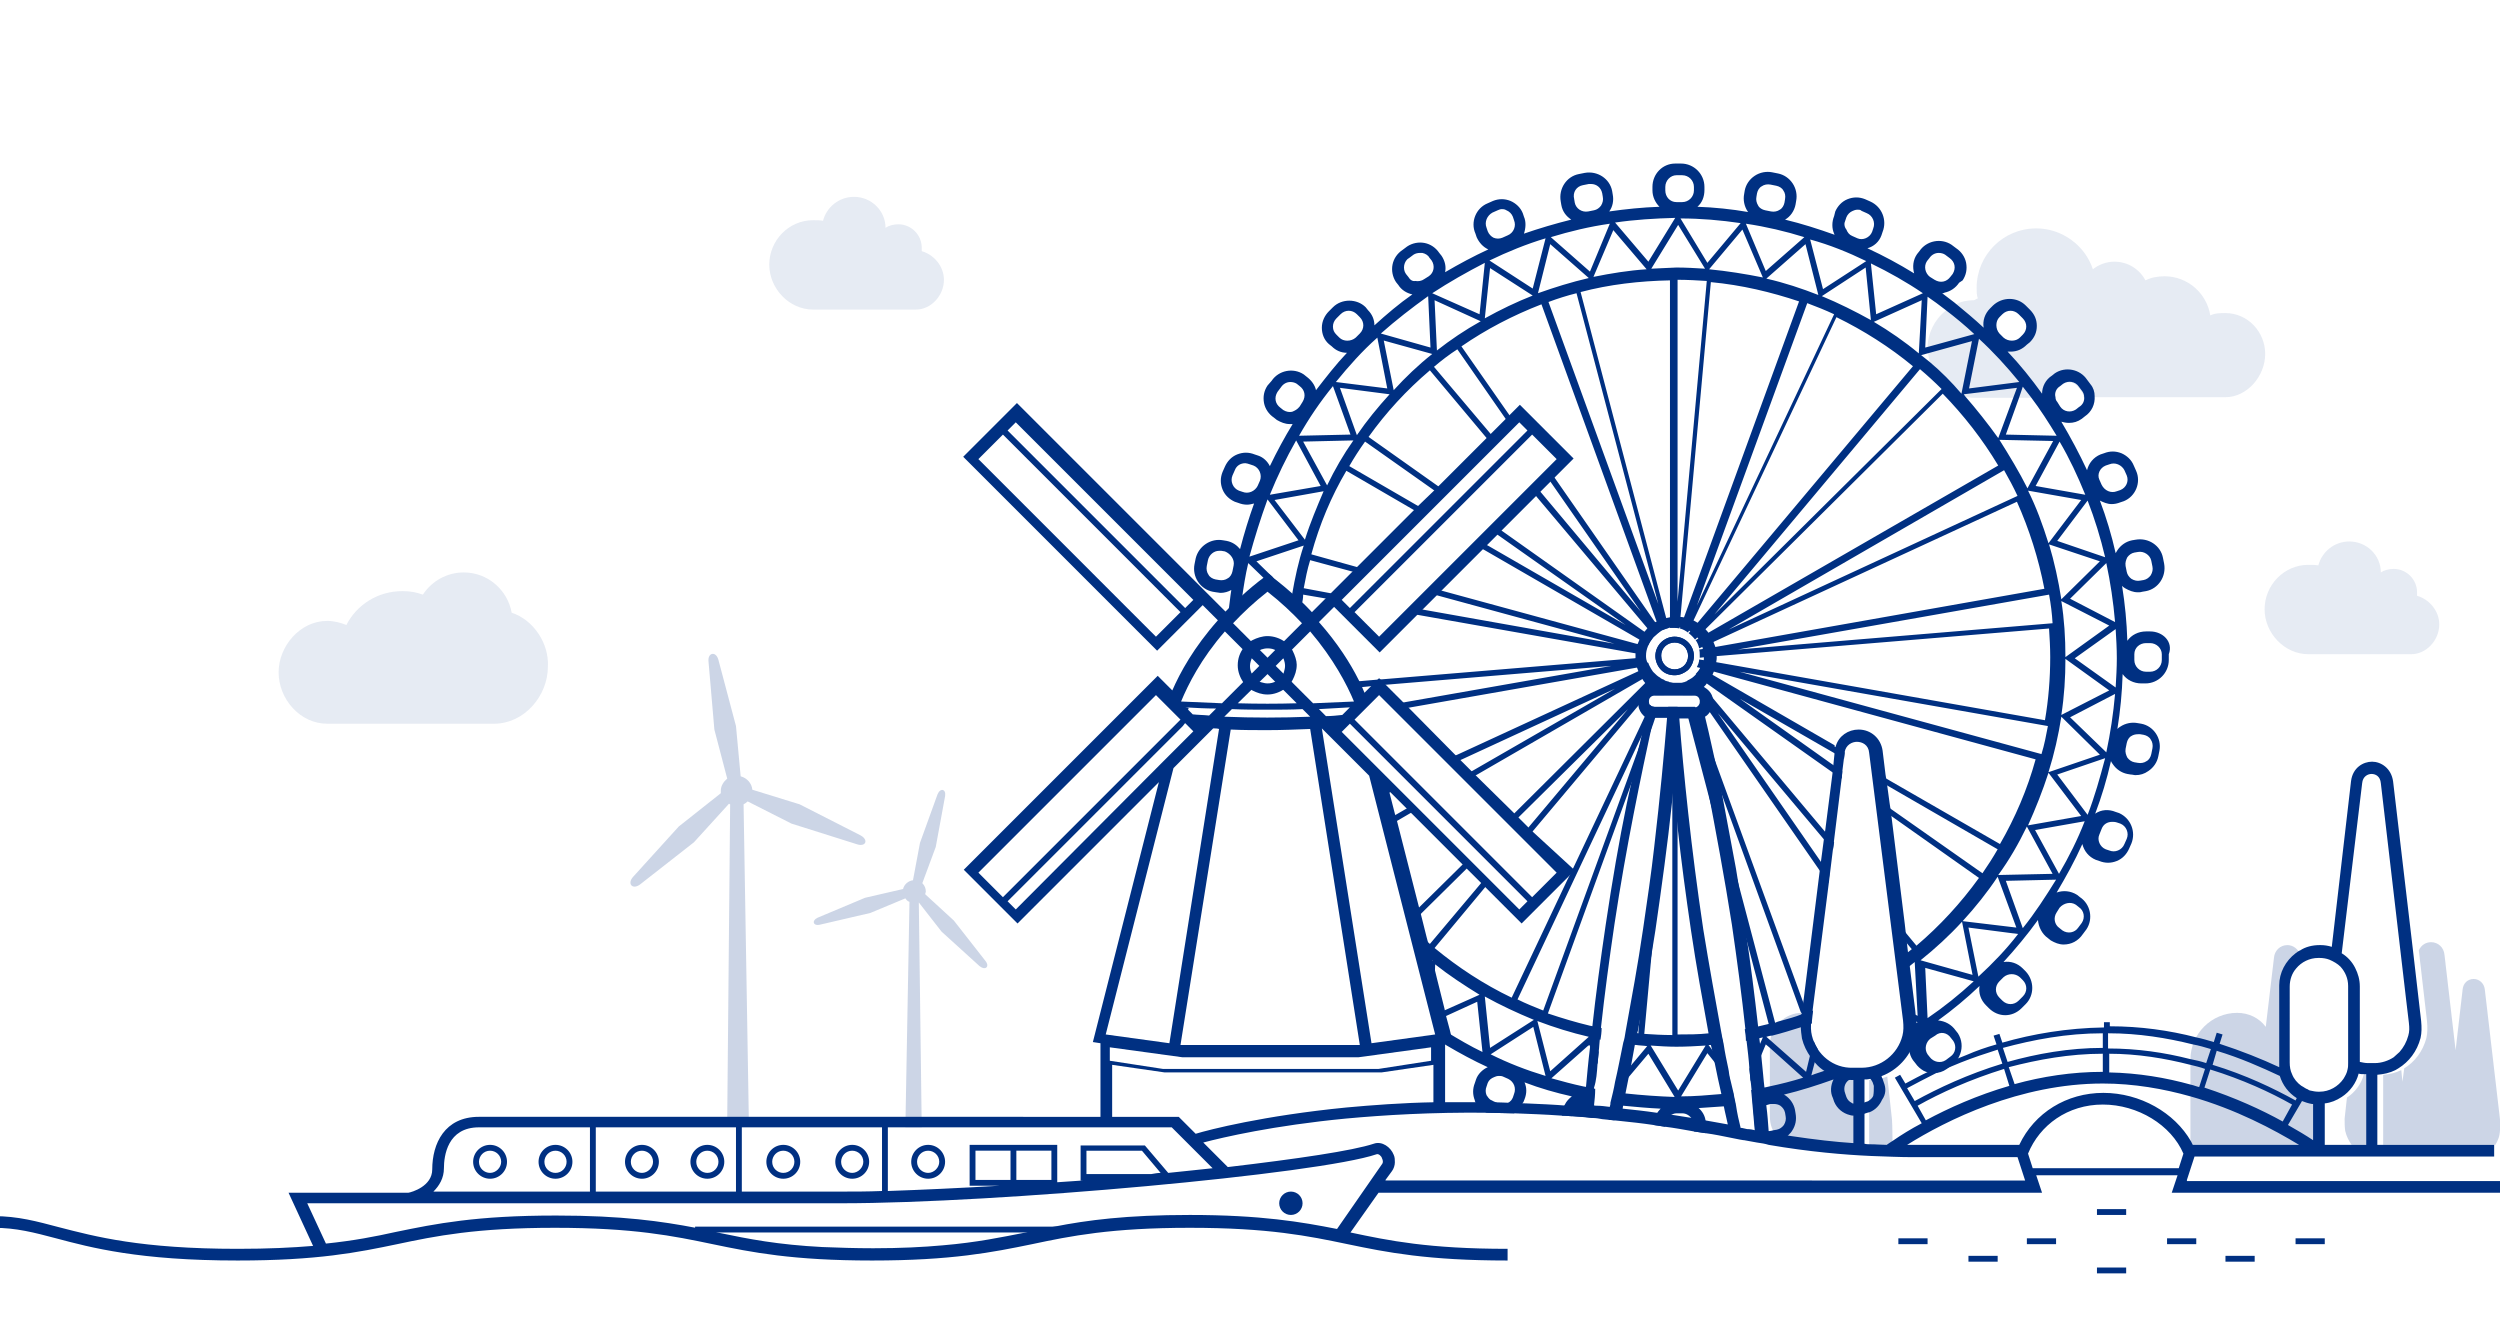 <?xml version="1.0" encoding="utf-8"?>
<!-- Generator: Adobe Illustrator 19.1.0, SVG Export Plug-In . SVG Version: 6.00 Build 0)  -->
<svg version="1.1" id="Layer_1" xmlns="http://www.w3.org/2000/svg" xmlns:xlink="http://www.w3.org/1999/xlink" x="0px" y="0px"
	 width="428px" height="230px" viewBox="79 21 428 230" style="enable-background:new 79 21 428 230;" xml:space="preserve">
<style type="text/css">
	.st0{fill:#003082;}
	.st1{fill:none;}
	.st2{opacity:0.2;fill:#003082;enable-background:new    ;}
	.st3{opacity:0.1;}
	.st4{fill:none;stroke:#003082;stroke-miterlimit:10;}
</style>
<path class="st0" d="M351.8,210.1l-1-0.2c-0.1,0-0.3,0-0.4,0c-0.2,0-0.4,0-0.6,0.1c-0.1,0-0.2,0.1-0.4,0.2c-0.1,0-0.1,0.1-0.2,0.1
	c-0.4,0.3-0.7,0.7-0.8,1.2l-0.1,0.6l1.3,0.1l2,0.2v0c0-0.6,0.1-1.3,0.2-2C351.9,210.3,351.9,210.2,351.8,210.1
	C351.9,210.2,351.8,210.1,351.8,210.1z M316.7,155.7l-1.5,0.7l0.2,1l1.2-0.6l0,0l0.7-0.3L316.7,155.7z M320.2,159.2l-0.7,0.4
	l-1.9,1.1l-1.2,0.7l0.3,1l1.2-0.7l2.4-1.4l0.7-0.4L320.2,159.2z M329.7,168.7l-0.5,0.5l-7.5,7.4l-1.1,1.1l0.3,1.1l1.1-1.1l7.9-7.8
	l0.5-0.5L329.7,168.7z M362.2,127.3L345.3,103l-0.7,0.7l15.3,22l-17-20.3l-0.7,0.7l18.7,22.2l1.3,1.5c0.4-0.4,0.8-0.7,1.2-1
	L362.2,127.3z M365.7,138.2c-0.3,0-0.5,0-0.8-0.1l-0.2,1.8h1.5v-1.8C366,138.2,365.9,138.2,365.7,138.2z M365.7,130
	c-1.8,0-3.3,1.5-3.3,3.3c0,0.9,0.4,1.8,1,2.4c0.6,0.6,1.4,0.9,2.3,0.9c0.9,0,1.7-0.4,2.3-0.9c0.6-0.6,1-1.5,1-2.4
	C369,131.5,367.5,130,365.7,130z M365.7,135.6c-1.3,0-2.3-1-2.3-2.3c0-1.3,1-2.3,2.3-2.3s2.3,1,2.3,2.3
	C368,134.6,367,135.6,365.7,135.6z M392.6,151.8l-16.9-12l17.2,9.9l0-0.2c0-0.3,0.1-0.6,0.2-0.9l-21.3-12.3l-1.7-1
	c-0.2,0.4-0.5,0.8-0.8,1.1l1.6,1.2l21.5,15.2l1.9,1.3l0.1-1.1L392.6,151.8z M447.1,129.1h-0.7c-1.3,0-2.5,0.6-3.2,1.6
	c-0.1-3.2-0.4-6.3-0.9-9.4c0.1,0.1,0.3,0.3,0.5,0.4c0.7,0.4,1.4,0.7,2.2,0.7c0.3,0,0.5,0,0.8-0.1l0.6-0.1c2.1-0.4,3.5-2.5,3.1-4.7
	l-0.2-1c-0.4-2.1-2.5-3.5-4.7-3.1l-0.6,0.1c-1,0.2-1.9,0.8-2.5,1.7c-0.1,0.2-0.2,0.3-0.3,0.5c-0.7-3.1-1.6-6.1-2.7-9
	c0.6,0.3,1.3,0.6,2,0.6c0.5,0,1-0.1,1.5-0.3l0.6-0.2c2-0.8,3-3.2,2.1-5.2l-0.4-0.9c-0.4-1-1.2-1.7-2.1-2.1c-1-0.4-2-0.4-3,0
	l-0.6,0.2c-1.2,0.5-2,1.5-2.3,2.7c-1.3-2.8-2.8-5.6-4.4-8.3c0.4,0.1,0.8,0.2,1.3,0.2c0.8,0,1.5-0.2,2.2-0.7l0.5-0.4
	c1.2-0.8,1.8-2.1,1.7-3.5c0-0.7-0.2-1.4-0.7-2l-0.6-0.8c-1.2-1.8-3.7-2.3-5.5-1.1l-0.5,0.4c-1.1,0.7-1.7,1.9-1.7,3.1
	c-1.8-2.5-3.8-5-5.9-7.2c0.2,0,0.3,0,0.5,0c1.1,0,2-0.4,2.8-1.2l0.5-0.4c0.8-0.8,1.2-1.7,1.2-2.8s-0.4-2-1.2-2.8l-0.7-0.7
	c-1.5-1.5-4-1.5-5.6,0l-0.5,0.5c-0.9,0.9-1.3,2.1-1.1,3.3c-1.6-1.5-3.3-2.9-5-4.3c-0.7-0.5-1.4-1.1-2.1-1.6c0.1,0,0.3,0,0.4-0.1
	c1-0.2,1.9-0.8,2.5-1.7L415,69c0.6-0.9,0.8-1.9,0.6-3c-0.2-1-0.8-1.9-1.7-2.5l-0.8-0.6c-1.8-1.2-4.3-0.7-5.5,1.1l-0.4,0.5
	c-0.7,1-0.8,2.2-0.5,3.3c-2.6-1.6-5.2-3-8-4.3c1.1-0.3,2-1.1,2.4-2.2l0.2-0.6c0.8-2-0.1-4.3-2.1-5.2l-0.9-0.4c-1-0.4-2-0.4-3,0
	c-1,0.4-1.7,1.2-2.1,2.1L393,58c-0.4,1-0.4,2.1,0,3c0,0.1,0.1,0.2,0.1,0.2c-2.8-1-5.6-1.9-8.5-2.6c0.9-0.5,1.6-1.5,1.8-2.6l0.1-0.6
	c0.2-1,0-2.1-0.6-3c-0.6-0.9-1.5-1.5-2.5-1.7l-1-0.2c-1-0.2-2.1,0-3,0.6c-0.9,0.6-1.5,1.5-1.7,2.5l-0.1,0.6c-0.2,1,0,2.1,0.6,3
	c0,0,0.1,0.1,0.1,0.1c-2.9-0.5-5.8-0.8-8.7-0.9c0.8-0.7,1.2-1.7,1.2-2.9V53c0-2.2-1.8-4-4-4h-1c-2.2,0-3.9,1.8-3.9,4v0.6
	c0,1.1,0.5,2.1,1.2,2.8c-2.9,0.1-5.8,0.4-8.6,0.8c0.6-0.8,0.8-1.9,0.6-2.9l-0.1-0.6c-0.4-2.1-2.5-3.5-4.7-3.1l-1,0.2
	c-2.1,0.4-3.5,2.5-3.1,4.7l0.1,0.6c0.2,1.1,0.8,1.9,1.7,2.5c-2.8,0.7-5.5,1.5-8.1,2.4c0.3-0.9,0.4-2,0-2.9l-0.2-0.6
	c-0.4-1-1.2-1.7-2.1-2.1c-1-0.4-2-0.4-3,0l-0.9,0.4c-2,0.8-3,3.2-2.1,5.2l0.2,0.6c0.4,0.9,1.1,1.7,2,2.1c-2.6,1.2-5,2.5-7.4,3.9
	c0.2-0.9,0-1.9-0.6-2.8l-0.4-0.5c-0.6-0.9-1.5-1.5-2.5-1.7c-1-0.2-2.1,0-3,0.6l-0.8,0.6c-0.9,0.6-1.5,1.5-1.7,2.5
	c-0.2,1,0,2.1,0.6,3l0.4,0.5c0.5,0.8,1.4,1.4,2.4,1.6c-2.3,1.6-4.4,3.4-6.5,5.3c0-1-0.4-1.9-1.1-2.6l-0.4-0.5
	c-1.5-1.5-4.1-1.5-5.6,0l-0.7,0.7c-0.7,0.7-1.2,1.7-1.2,2.8s0.4,2.1,1.2,2.8l0.5,0.4c0.7,0.7,1.6,1.1,2.6,1.1
	c-1.9,2-3.6,4.2-5.3,6.4c-0.2-0.9-0.8-1.7-1.6-2.3l-0.5-0.4c-1.8-1.2-4.3-0.7-5.5,1.1L296,87c-0.6,0.9-0.8,1.9-0.6,3
	c0.2,1,0.8,1.9,1.7,2.5l0.5,0.4c0.7,0.4,1.4,0.7,2.2,0.7c0.2,0,0.3,0,0.5,0c-1.4,2.3-2.7,4.7-3.9,7.2c-0.4-0.8-1.1-1.5-2-1.8
	l-0.6-0.2c-1-0.4-2-0.4-3,0c-1,0.4-1.7,1.2-2.1,2.1l-0.4,0.9c-0.4,1-0.4,2,0,3c0.4,1,1.2,1.7,2.1,2.1l0.6,0.2c0.5,0.2,1,0.3,1.5,0.3
	c0.4,0,0.8-0.1,1.2-0.2c-0.9,2.5-1.7,5.1-2.4,7.8c-0.6-0.7-1.3-1.2-2.3-1.4l-0.6-0.1c-2.1-0.4-4.2,1-4.7,3.1l-0.2,1
	c-0.2,1,0,2.1,0.6,3c0.6,0.9,1.5,1.5,2.5,1.7l0.6,0.1c0.2,0,0.5,0.1,0.8,0.1c0.6,0,1.3-0.2,1.8-0.5c-0.2,1.2-0.3,2.5-0.5,3.8
	c-0.1,0.4-0.1,0.9-0.1,1.3c0.7-0.7,1.4-1.5,2.2-2.2c0-0.4,0.1-0.8,0.2-1.3c0.3-2.1,0.6-4.1,1.1-6.2l2.9,2.8l3.4,3.3l0,0
	c0.3,0.2,0.5,0.5,0.8,0.7l0.1,0c0,0,0,0.1,0,0.1c0.6,0.6,1.2,1.1,1.8,1.7c0.1-0.5,0.1-1.1,0.2-1.6v0c0.1-0.5,0.2-1,0.2-1.6l4.1,0.7
	l1,0.2l-0.1-0.1l0.8-0.8l-0.9-0.2l-4.8-0.9c0.3-1.6,0.6-3.2,1.1-4.8l7.4,2l0.8,0.2l0.8-0.8l-0.9-0.2l-7.9-2.2
	c1.4-5.1,3.4-9.9,6-14.3l11.7,6.8l0.7,0.4l0.7-0.7l-0.7-0.4l-11.9-6.9c0.8-1.4,1.7-2.8,2.7-4.2l11.9,8.4l0.6,0.5l0.7-0.7l-0.6-0.5
	l-12-8.5c3-4.2,6.5-8,10.5-11.4l9.8,11.7l0.5,0.6l0.7-0.7l-0.5-0.6l-9.8-11.6c1.3-1.1,2.6-2.1,4-3l8.4,12.1l0.4,0.6l0.7-0.7
	l-0.5-0.6l-8.3-11.9c4.2-2.9,8.8-5.3,13.7-7.2l19.6,54l0.7,1.9c0.5-0.2,1-0.4,1.5-0.5l-0.5-1.9l-14.6-55.6c4.9-1.3,10.1-1.9,15.3-2
	v59.5c0.2,0,0.3,0,0.5,0c0.4,0,0.8,0,1.1,0.1l0.2-2l5.2-57.3c5.3,0.5,10.3,1.7,15.1,3.3l-19.7,54.1l-0.7,1.9c0.5,0.1,1,0.4,1.4,0.7
	l0.8-1.8l24.6-52.2c4.7,2.3,9.1,5.1,13.1,8.4l-37.1,44.2l-1.3,1.5c0.4,0.3,0.8,0.7,1.1,1.1l1.4-1.4l41-40.7
	c3.6,3.7,6.8,7.8,9.5,12.3l-50.1,28.9l-1.7,1c0.3,0.4,0.5,0.9,0.6,1.4l1.8-0.8l52.6-24.3c2.1,4.7,3.7,9.7,4.7,14.9l-57.1,10.1
	l-2,0.3c0.1,0.3,0.1,0.7,0.1,1.1c0,0.1,0,0.2,0,0.3l2-0.2l57.8-4.8c0.1,1.6,0.2,3.2,0.2,4.9c0,3.7-0.3,7.3-0.9,10.8l-57.2-10.1
	l-2-0.3c0,0.5-0.2,0.9-0.4,1.3l1.9,0.5l56.1,15.3c-1.4,5.1-3.5,10-6.1,14.5l-20.5-11.8l0,0l0.2,1.2l0,0l19.9,11.5
	c-0.8,1.4-1.7,2.8-2.6,4.1l-16.8-11.8l0,0l0.2,1.3l0,0l16,11.3c-3.1,4.3-6.7,8.2-10.7,11.6l-2.9-3.5l0,0l0.2,1.8l0,0l1.9,2.3
	c-0.5,0.4-1,0.8-1.5,1.2l0.3,2.3l0,0c0.6-0.4,1.2-0.9,1.7-1.3l0.5,9.2l-1.3-0.6h0l0.1,1.2l1.2,0.5c-0.4,0.2-0.7,0.5-1.1,0.7
	c0,0.3,0,0.7,0,1c0,0.3-0.1,0.6-0.2,0.9c-0.1,0.2-0.1,0.5-0.2,0.7c0,0,0,0,0,0c0.1,0,0.1-0.1,0.2-0.1c-0.3,1.1-0.2,2.3,0.5,3.3
	l0.4,0.5c0.4,0.6,0.9,1,1.4,1.3c0.4,0.2,0.9,0.4,1.4,0.4c0.2,0,0.3,0,0.4,0c0.8,0,1.5-0.2,2.2-0.7l0.8-0.6c0.3-0.2,0.5-0.4,0.7-0.6
	c0.4-0.4,0.6-0.9,0.8-1.4c0.4-1.1,0.3-2.4-0.4-3.5l-0.4-0.5c-0.7-1-1.8-1.6-3-1.7c2.5-1.8,4.9-3.8,7.1-5.9c-0.2,1.2,0.2,2.4,1.1,3.3
	l0.5,0.5c0.8,0.8,1.8,1.2,2.8,1.2s2-0.4,2.8-1.2l0.7-0.7c1.5-1.5,1.5-4,0-5.6l-0.5-0.5c-0.9-0.9-2.1-1.3-3.3-1.1
	c2.1-2.3,4.1-4.7,5.9-7.2c0.1,1.2,0.7,2.4,1.7,3.1l0.5,0.4c0.7,0.4,1.4,0.7,2.2,0.7c1.3,0,2.5-0.6,3.3-1.8l0.6-0.8
	c1.2-1.8,0.7-4.3-1.1-5.5l-0.5-0.4c-1.1-0.7-2.4-0.8-3.5-0.4c1.6-2.7,3.1-5.4,4.4-8.3c0.3,1.2,1.1,2.2,2.3,2.7l0.6,0.2
	c0.5,0.2,1,0.3,1.5,0.3c0.5,0,1-0.1,1.5-0.3c1-0.4,1.7-1.2,2.1-2.1l0.4-0.9c0.8-2-0.1-4.3-2.1-5.2l-0.6-0.2
	c-1.2-0.5-2.5-0.4-3.5,0.3c1.1-2.9,2-5.9,2.7-9c0.1,0.2,0.2,0.4,0.3,0.5c0.6,0.9,1.5,1.5,2.5,1.7l0.6,0.1c0.3,0,0.5,0.1,0.8,0.1
	c0.8,0,1.5-0.2,2.2-0.7c0.9-0.6,1.5-1.5,1.7-2.5l0.2-1c0.4-2.1-1-4.2-3.1-4.6l-0.6-0.1c-1-0.2-2.1,0-3,0.6c-0.2,0.1-0.3,0.2-0.5,0.4
	c0.5-3.1,0.8-6.2,0.9-9.4c0.7,1,1.9,1.6,3.2,1.6h0.7c2.2,0,4-1.8,4-4v-1C451.1,130.9,449.3,129.1,447.1,129.1z M443.2,116.4
	c0.3-0.4,0.7-0.7,1.2-0.8l0.6-0.1c1-0.2,2.1,0.5,2.3,1.5l0.2,1c0.1,0.5,0,1-0.3,1.5c-0.3,0.4-0.7,0.7-1.2,0.8l-0.6,0.1
	c-0.5,0.1-1,0-1.5-0.3c-0.4-0.3-0.7-0.7-0.8-1.2l-0.2-1C442.8,117.3,443,116.8,443.2,116.4z M290.2,117.8l-0.2,1
	c-0.1,0.5-0.4,1-0.8,1.2c-0.4,0.3-1,0.4-1.5,0.3l-0.6-0.1c-0.5-0.1-1-0.4-1.2-0.8c-0.3-0.4-0.4-1-0.3-1.5l0.2-1
	c0.2-0.9,1-1.6,1.9-1.6c0.1,0,0.2,0,0.4,0l0.6,0.1C289.7,115.8,290.4,116.8,290.2,117.8z M441.1,127.5l-7.7-4l6.2-6.1
	C440.3,120.7,440.8,124,441.1,127.5z M431.9,123.9l8.2,4.2l-7.5,5.4C432.6,130.2,432.4,127,431.9,123.9z M440.1,139.2l-8.2,4.2
	c0.5-3.2,0.7-6.4,0.7-9.6L440.1,139.2z M439.5,100.7l0.6-0.2c0.5-0.2,1-0.2,1.5,0c0.5,0.2,0.9,0.6,1.1,1l0.4,0.9
	c0.4,1-0.1,2.1-1.1,2.5l-0.6,0.2c-1,0.4-2.1-0.1-2.6-1.1l-0.4-0.9C438,102.2,438.5,101.1,439.5,100.7z M439.4,116.4l-8.2-2.8
	l5.2-6.9C437.6,109.8,438.6,113,439.4,116.4z M436,105.7l-8.5-1.5l4.1-7.6C433.3,99.5,434.7,102.5,436,105.7z M431.7,87.1l0.5-0.4
	c0.9-0.6,2.1-0.4,2.7,0.5l0.6,0.8c0.2,0.3,0.3,0.6,0.3,0.9c0.1,0.7-0.2,1.4-0.9,1.8l-0.5,0.4c-0.9,0.6-2.1,0.4-2.7-0.5l-0.5-0.8
	c-0.2-0.2-0.3-0.5-0.3-0.8C430.7,88.3,431,87.5,431.7,87.1z M425.3,87.2c0.5,0.6,0.9,1.2,1.4,1.8c1.6,2.1,3,4.3,4.4,6.6l-8.7-0.2
	l2.3-6.4L425.3,87.2z M421.3,75.3l0.5-0.5c0.4-0.4,0.9-0.6,1.4-0.6s1,0.2,1.4,0.6l0.7,0.7c0.4,0.4,0.6,0.9,0.6,1.4
	c0,0.5-0.2,1-0.6,1.4l-0.5,0.5c-0.7,0.7-2,0.7-2.8,0l-0.7-0.7C420.6,77.3,420.6,76,421.3,75.3z M424.7,86.4l-8.6,1.1l1.7-8.5
	C420.2,81.2,422.5,83.7,424.7,86.4z M409.4,83c-0.5-0.4-1-0.8-1.5-1.2l1.1-0.3l7.6-2.1l-1.8,9C413.1,86.4,411.3,84.6,409.4,83z
	 M412,74C412,74,412,74,412,74c1.7,1.3,3.4,2.7,5,4.2l-8,2.2l-0.4,0.1l0.4-8.7C410,72.5,411,73.2,412,74z M408.9,65.7l0.4-0.5
	c0.4-0.6,1-0.9,1.6-0.9c0.4,0,0.8,0.1,1.1,0.3l0.8,0.6c0.4,0.3,0.7,0.7,0.8,1.2c0.1,0.5,0,1-0.3,1.5l-0.4,0.5
	c-0.3,0.4-0.7,0.7-1.2,0.8c-0.5,0.1-1,0-1.5-0.3l-0.8-0.5C408.6,67.8,408.3,66.6,408.9,65.7z M394.9,58.8l0.2-0.6
	c0.2-0.5,0.6-0.9,1.1-1.1c0.2-0.1,0.5-0.2,0.8-0.2s0.5,0,0.7,0.2l0.9,0.4c1,0.4,1.5,1.6,1.1,2.6l-0.2,0.6c-0.4,1-1.6,1.5-2.5,1.1
	l-0.9-0.4c-0.5-0.2-0.8-0.6-1-1.1C394.7,59.8,394.7,59.2,394.9,58.8z M398.5,65.7l-7.4,4.8l-2.2-8.5
	C392.2,62.9,395.4,64.2,398.5,65.7z M379.7,54.7l0.1-0.6c0.1-0.5,0.4-1,0.8-1.2c0.4-0.3,1-0.4,1.5-0.3l1,0.2c0.5,0.1,1,0.4,1.2,0.8
	c0.3,0.4,0.4,0.9,0.3,1.5l-0.1,0.6c-0.1,0.5-0.4,1-0.8,1.2c-0.4,0.3-1,0.4-1.5,0.3l-1-0.2c-0.5-0.1-1-0.4-1.2-0.8
	C379.7,55.7,379.6,55.2,379.7,54.7z M364.1,53c0-1.1,0.9-2,1.9-2h1c1.1,0,2,0.9,2,2v0.6c0,1.1-0.9,2-2,2h-1c-1.1,0-1.9-0.9-1.9-2V53
	z M350,52.7l1-0.2c0.1,0,0.3,0,0.4,0c0.9,0,1.7,0.6,1.9,1.6l0.1,0.6c0.1,0.5,0,1-0.3,1.5c-0.3,0.4-0.7,0.7-1.2,0.8l-1,0.2
	c-1.1,0.2-2.1-0.5-2.3-1.5l-0.1-0.6C348.2,53.9,348.9,52.9,350,52.7z M333.7,60.6l-0.2-0.6c-0.4-1,0.1-2.1,1-2.6l0.9-0.4
	c0.2-0.1,0.5-0.2,0.7-0.2s0.5,0,0.8,0.2c0.5,0.2,0.9,0.6,1.1,1.1l0.2,0.6c0.2,0.5,0.2,1,0,1.5c-0.2,0.5-0.6,0.9-1.1,1.1l-0.9,0.4
	c-0.5,0.2-1,0.2-1.5,0C334.3,61.5,333.9,61.1,333.7,60.6z M320.1,68.4l-0.4-0.5c-0.3-0.4-0.4-1-0.3-1.5c0.1-0.5,0.4-1,0.8-1.2
	l0.8-0.6c0.3-0.2,0.7-0.3,1.1-0.3c0.1,0,0.3,0,0.4,0c0.5,0.1,1,0.4,1.2,0.8l0.4,0.5c0.6,0.9,0.4,2.1-0.5,2.7l-0.8,0.5
	c-0.4,0.3-1,0.4-1.5,0.3C320.8,69.2,320.4,68.9,320.1,68.4z M323.5,71.7l0.4,8.8l-8.5-2.4C318,75.8,320.7,73.7,323.5,71.7z
	 M308.3,78.8l-0.5-0.5c-0.4-0.4-0.6-0.8-0.6-1.4c0-0.5,0.2-1,0.6-1.4l0.7-0.7c0.4-0.4,0.9-0.6,1.4-0.6c0.5,0,1,0.2,1.4,0.6l0.5,0.5
	c0.4,0.4,0.6,0.9,0.6,1.4c0,0.5-0.2,1-0.6,1.4l-0.7,0.7C310.3,79.5,309,79.5,308.3,78.8z M314.8,78.8l1.7,8.7l-8.8-1.1
	C309.9,83.7,312.2,81.1,314.8,78.8z M307.2,87.1l3,8.3l-8.8,0.2C303.1,92.6,305,89.8,307.2,87.1z M300.2,91.5c-0.5,0.1-1,0-1.5-0.3
	l-0.5-0.4c-0.4-0.3-0.7-0.7-0.8-1.2c-0.1-0.5,0-1,0.3-1.5l0.6-0.8c0.4-0.6,1-0.9,1.6-0.9c0.4,0,0.8,0.1,1.1,0.3l0.5,0.4
	c0.4,0.3,0.7,0.7,0.8,1.2c0.1,0.5,0,1-0.3,1.5l-0.5,0.8C301.1,91.1,300.7,91.3,300.2,91.5z M300.9,96.4l4.2,7.8l-8.7,1.5
	C297.7,102.5,299.2,99.4,300.9,96.4z M293.2,105.2c-0.5,0.2-1,0.2-1.5,0l-0.6-0.2c-0.5-0.2-0.9-0.6-1.1-1.1c-0.2-0.5-0.2-1,0-1.5
	l0.4-0.9c0.3-0.8,1-1.2,1.8-1.2c0.2,0,0.5,0.1,0.8,0.2l0.6,0.2c1,0.4,1.5,1.6,1.1,2.6l-0.4,0.9C294.1,104.6,293.7,105,293.2,105.2z
	 M296,106.5l5.3,7l-8.4,2.8C293.8,113,294.8,109.8,296,106.5z M300.2,122.8c0,0.1,0,0.2,0,0.3l-2.3-2.3l-3.8-3.7l8.1-2.7
	C301.3,117.1,300.7,119.9,300.2,122.8z M302.4,113.4l-5.2-6.8l8.4-1.5C304.5,107.7,303.3,110.5,302.4,113.4z M306.2,104.1l-4.1-7.5
	l8.6-0.2C309,98.8,307.5,101.4,306.2,104.1z M311.3,95.5l-2.9-8.1l8.5,1.1C314.9,90.7,313,93,311.3,95.5z M317.6,87.8l-1.7-8.5
	l8.3,2.3C321.8,83.5,319.6,85.6,317.6,87.8z M325,81l-0.4-8.6l7.9,3.6C329.8,77.5,327.3,79.2,325,81z M332.3,74.8l-8.1-3.6
	c2.9-1.9,5.9-3.6,9-5.2L332.3,74.8z M333.2,75.5l0.9-8.6l7.3,4.7C338.6,72.7,335.9,74,333.2,75.5z M334,65.6
	c3.1-1.5,6.3-2.8,9.6-3.8l-2.2,8.6L334,65.6z M362.9,124.4l-18.8-51.7c1.6-0.6,3.2-1.1,4.8-1.5L362.9,124.4z M342.3,71.2l2.1-8.4
	l6.6,5.8C348,69.3,345.1,70.2,342.3,71.2z M344.5,61.6c3.3-1,6.6-1.8,10.1-2.3l-3.4,8.2L344.5,61.6z M351.8,68.4l3.4-8l5.7,6.7
	C357.8,67.3,354.8,67.8,351.8,68.4z M355.5,59.1c3.4-0.5,6.8-0.7,10.3-0.8l-4.6,7.5L355.5,59.1z M361.7,67l4.6-7.5l4.6,7.5
	c-1.6-0.1-3.3-0.2-4.9-0.2C364.5,66.9,363.1,66.9,361.7,67z M366.2,124V68.9c1.7,0,3.4,0.1,5,0.2L366.2,124z M366.7,58.4
	c3.5,0,6.9,0.3,10.3,0.8l-5.7,6.8L366.7,58.4z M371.6,67.1l5.7-6.8l3.5,8.2C377.8,67.9,374.7,67.4,371.6,67.1z M377.9,59.3
	c3.4,0.5,6.8,1.3,10,2.3l-6.6,5.8L377.9,59.3z M381.4,68.7l6.7-5.9l2.2,8.7C387.5,70.4,384.5,69.4,381.4,68.7z M369.5,124.7
	l18.9-51.8c1.6,0.6,3.1,1.2,4.6,1.9L369.5,124.7z M390.9,71.7l7.5-4.9l0.9,9C396.6,74.3,393.8,72.9,390.9,71.7z M408.2,71.2l-8,3.6
	l-0.9-8.7C402.4,67.6,405.4,69.3,408.2,71.2z M399.8,76.1l8.2-3.7l-0.5,9.1C405.1,79.5,402.5,77.7,399.8,76.1z M372.5,126.2l35.2-42
	c1.3,1.1,2.5,2.2,3.7,3.4L372.5,126.2z M415.4,88.8C415.3,88.8,415.3,88.8,415.4,88.8c-0.1-0.1-0.1-0.2-0.2-0.3l9.1-1.1l-0.6,1.6
	l-2.6,7C419.3,93.5,417.4,91.1,415.4,88.8z M374.9,128.8l47.2-27.3c0.8,1.4,1.6,2.9,2.3,4.4L374.9,128.8z M421.3,96.3l9.2,0.2
	l-4.4,8.1C424.7,101.8,423,99,421.3,96.3z M426.2,105l9.1,1.6l-5.6,7.4C428.7,110.8,427.6,107.8,426.2,105z M376.5,132.2l53.3-9.4
	c0.3,1.6,0.5,3.2,0.6,4.9L376.5,132.2z M429.8,114.2l8.7,2.9l-6.6,6.5C431.4,120.4,430.7,117.2,429.8,114.2z M431.9,143.7l6.6,6.5
	l-8.8,3C430.7,150,431.4,146.9,431.9,143.7z M376.8,136l52.8,9.3c-0.3,1.6-0.6,3.2-1.1,4.8L376.8,136z M429.7,153.3l5.6,7.4
	l-9.1,1.6C427.5,159.4,428.7,156.4,429.7,153.3z M426,162.5l4.4,8.1l-9.3,0.2C423,168.2,424.6,165.4,426,162.5z M421,171.1l3.2,8.7
	l-9.2-1.1C417.2,176.3,419.2,173.8,421,171.1z M407.8,185.4c2.5-2,4.9-4.2,7.1-6.6l1.8,9.1L407.8,185.4z M413,198.7l0.4,0.5
	c0.6,0.9,0.4,2.1-0.5,2.7l-0.8,0.6c-0.9,0.6-2.1,0.3-2.7-0.5l-0.4-0.5c-0.6-0.9-0.3-2.1,0.5-2.7l0.8-0.5
	C411.2,197.5,412.4,197.8,413,198.7z M409,195.3l-0.4-8.6l8.3,2.3C414.4,191.3,411.8,193.4,409,195.3z M424.8,188.3l0.5,0.5
	c0.8,0.8,0.8,2,0,2.8l-0.7,0.7c-0.8,0.8-2,0.8-2.8,0l-0.5-0.5c-0.8-0.8-0.8-2,0-2.8l0.7-0.7C422.8,187.6,424,187.6,424.8,188.3z
	 M417.7,188.2l-1.7-8.4l8.5,1.1C422.5,183.5,420.2,185.9,417.7,188.2z M425.3,179.9l-2.9-8.1l8.6-0.2
	C429.2,174.5,427.4,177.3,425.3,179.9z M434.4,175.9l0.5,0.4c0.9,0.6,1.1,1.8,0.5,2.7l-0.6,0.8c-0.6,0.9-1.8,1.1-2.7,0.5l-0.5-0.4
	c-0.9-0.6-1.1-1.8-0.5-2.7l0.5-0.8C432.3,175.6,433.5,175.3,434.4,175.9z M431.5,170.6l-4.1-7.5l8.5-1.5
	C434.7,164.7,433.2,167.7,431.5,170.6z M438.8,162.9c0.3-0.8,1-1.2,1.8-1.2c0.2,0,0.5,0,0.8,0.1l0.6,0.2c0.5,0.2,0.9,0.6,1.1,1.1
	s0.2,1,0,1.5l-0.4,0.9c-0.2,0.5-0.6,0.9-1.1,1.1c-0.5,0.2-1,0.2-1.5,0l-0.6-0.2c-1-0.4-1.5-1.6-1.1-2.5L438.8,162.9z M436.4,160.5
	l-5.2-6.9l8.2-2.8C438.5,154.2,437.6,157.4,436.4,160.5z M439.6,149.8l-6.2-6l7.7-4C440.8,143.2,440.3,146.5,439.6,149.8z
	 M441.2,138.7l-7-5l7-5c0.1,1.6,0.2,3.3,0.2,5C441.4,135.3,441.3,137,441.2,138.7z M442.9,149.2l0.2-1c0.1-0.5,0.4-1,0.8-1.2
	c0.3-0.2,0.7-0.3,1.1-0.3c0.1,0,0.3,0,0.4,0l0.6,0.1c0.5,0.1,1,0.4,1.2,0.8c0.3,0.4,0.4,1,0.3,1.5l-0.2,1c-0.1,0.5-0.4,1-0.8,1.2
	c-0.4,0.3-1,0.4-1.5,0.3l-0.6-0.1c-0.5-0.1-0.9-0.4-1.2-0.8C443,150.3,442.8,149.8,442.9,149.2z M449.1,134c0,1.1-0.9,2-2,2h-0.7
	c-1.1,0-2-0.9-2-2v-1c0-1.1,0.9-1.9,2-1.9h0.7c1.1,0,2,0.9,2,1.9V134z M392.6,151.8l-16.9-12l17.2,9.9l0-0.2c0-0.3,0.1-0.6,0.2-0.9
	l-21.3-12.3l-1.7-1c-0.2,0.4-0.5,0.8-0.8,1.1l1.6,1.2l21.5,15.2l1.9,1.3l0.1-1.1L392.6,151.8z M365.7,130c-1.8,0-3.3,1.5-3.3,3.3
	c0,0.9,0.4,1.8,1,2.4c0.6,0.6,1.4,0.9,2.3,0.9c0.9,0,1.7-0.4,2.3-0.9c0.6-0.6,1-1.5,1-2.4C369,131.5,367.5,130,365.7,130z
	 M365.7,135.6c-1.3,0-2.3-1-2.3-2.3c0-1.3,1-2.3,2.3-2.3s2.3,1,2.3,2.3C368,134.6,367,135.6,365.7,135.6z M362.2,127.3L345.3,103
	l-0.7,0.7l15.3,22l-17-20.3l-0.7,0.7l18.7,22.2l1.3,1.5c0.4-0.4,0.8-0.7,1.2-1L362.2,127.3z M364.2,138c-0.1,0-0.3-0.1-0.4-0.2
	c-0.1-0.1-0.3-0.1-0.4-0.2l-1.1,2.4h1.6l0.7-1.9C364.5,138.1,364.3,138,364.2,138z M365.7,138.2c-0.3,0-0.5,0-0.8-0.1l-0.2,1.8h1.5
	v-1.8C366,138.2,365.9,138.2,365.7,138.2z M367.8,137.8c-0.2,0.1-0.3,0.1-0.5,0.2c0,0-0.1,0-0.1,0c-0.2,0.1-0.4,0.1-0.6,0.1l0.5,1.9
	h1.6L367.8,137.8z M400.6,204.6c-0.6,0.1-1.2,0.2-1.9,0.2h-1.5c-1.5,0-2.9-0.4-4.1-1.1c-0.4,0.2-0.8,0.3-1.2,0.4
	c0.2,0.1,0.3,0.2,0.5,0.3c0.5,0.3,1,0.6,1.5,0.8c0.2,0,0.3,0.1,0.4,0.2c0.2,0.1,0.3,0.1,0.5,0.1c0.2,0.1,0.4,0.1,0.6,0.1
	c0.2,0,0.4,0.1,0.5,0.1h0l0.9-0.4c0.7-0.3,1.5-0.1,2.1,0.4c0.7-0.1,1.4-0.3,2.1-0.5C400.9,205,400.8,204.8,400.6,204.6z
	 M401.5,206.3l-0.2-0.6c0-0.1-0.1-0.1-0.1-0.2c0-0.1-0.1-0.2-0.1-0.3c-0.1-0.2-0.3-0.4-0.4-0.6c-0.6,0.1-1.2,0.2-1.9,0.2h-1.5
	c-1.5,0-2.9-0.4-4.1-1.1c-0.4,0.2-0.8,0.3-1.2,0.4c-0.2,0.1-0.4,0.2-0.6,0.2c-0.8,0.3-1.6,0.5-2.3,0.8l0.6-2.3l0.2-0.9v0l0.3-1.3
	c-0.3-0.5-0.5-0.9-0.7-1.4l-0.4,1.6l-0.3,1.2l-0.6,2.5l-6-5.3l-0.8-0.7c0.3-0.1,0.7-0.2,1-0.2c1.6-0.4,3.2-0.9,4.8-1.4
	c0.3-0.1,0.7-0.2,1-0.3c0.3-0.1,0.7-0.2,1-0.4c0-0.1,0-0.3,0-0.4l0.2-1.8c-0.3,0.1-0.7,0.3-1,0.4l-0.8-2.1l-15.8-43.3l-2.5-6.8
	c-0.1,0-0.2,0-0.2,0h-1.5l0.5,2l3.2,12.2l6.2,23.6l4.3,16.3c-0.7,0.2-1.4,0.3-2.1,0.5c-0.7,0.2-1.3,0.3-2,0.4c0.1,0.7,0.2,1.3,0.2,2
	c0.7-0.1,1.3-0.2,2-0.4c0.3-0.1,0.6-0.1,0.9-0.2l-0.7,1.6l-1.6,3.8c0.1,0.7,0.1,1.4,0.2,2.1l1.6-3.9l1-2.4l0.6,0.5l5.8,5.2
	c-1.9,0.6-3.9,1.1-5.8,1.5c-0.4,0.1-0.8,0.2-1.1,0.2c-0.7,0.1-1.3,0.3-2,0.4c0.2,2.4,0.4,4.7,0.6,6.8c0.1,0.5,0.1,1,0.1,1.5
	c0.6,0.4,1.3,0.6,2,0.7h0.1c0.2,0,0.5,0,0.8-0.1l1-0.2c0.2,0,0.3-0.1,0.5-0.2h0c0.5-0.2,1-0.4,1.3-0.8c0.2-0.2,0.5-0.5,0.6-0.7
	c0.6-0.9,0.8-1.9,0.6-3l-0.1-0.6c-0.2-1-0.8-1.9-1.7-2.5c-0.1,0-0.1-0.1-0.2-0.1c2.9-0.7,5.7-1.6,8.5-2.6c-0.5,1-0.6,2.2-0.1,3.2
	l0.2,0.6c0.5,1.2,1.5,2,2.7,2.3c0.3,0.1,0.6,0.1,0.9,0.1c0,0,0,0,0.1,0c0.3,0,0.7,0,1-0.1c0.2,0,0.3-0.1,0.4-0.2l0.6-0.2l0.4-0.1
	c1-0.4,1.7-1.2,2.1-2.1C401.9,208.3,401.9,207.3,401.5,206.3z M375.9,169.6l-6.4-24.3l3.8,10.4l14,38.6l0.1,0.1l0.1,0.2
	c-0.1,0-0.1,0-0.2,0.1c-1,0.4-2.1,0.7-3.2,1c-0.4,0.1-0.8,0.2-1.2,0.4L375.9,169.6z M384.7,212.1c0.1,0.5,0,1-0.3,1.5
	c-0.3,0.4-0.7,0.7-1.2,0.8l-0.6,0.1l-0.4,0.1c-0.2,0-0.4,0.1-0.6,0c-0.3,0-0.6-0.1-0.8-0.3c-0.4-0.3-0.7-0.7-0.8-1.2l-0.1-0.6
	c-0.1-0.5,0-1,0.3-1.5c0.3-0.4,0.6-0.7,1.1-0.8c0,0,0.1,0,0.1,0l0.7-0.2l0.2,0c0.1,0,0.3,0,0.4,0c0.4,0,0.8,0.1,1.1,0.3
	c0.4,0.3,0.7,0.7,0.8,1.2L384.7,212.1z M399.7,208.6c-0.1,0.3-0.4,0.6-0.7,0.8c-0.1,0.1-0.3,0.2-0.4,0.2l-0.6,0.2l-0.3,0.1
	c-0.2,0.1-0.4,0.1-0.7,0.1c-0.3,0-0.5,0-0.8-0.1c-0.1,0-0.1,0-0.2-0.1c-0.4-0.2-0.7-0.5-0.9-1l-0.2-0.6c-0.4-1,0-2.1,1-2.5
	c0,0,0.1,0,0.1-0.1l0.1,0h0l0.9-0.4c0.7-0.3,1.5-0.1,2.1,0.4c0,0,0.1,0,0.1,0.1c0.2,0.2,0.3,0.4,0.4,0.6l0.2,0.6
	C399.8,207.5,399.8,208.1,399.7,208.6z M400.6,204.6c-0.6,0.1-1.2,0.2-1.9,0.2h-1.5c-1.5,0-2.9-0.4-4.1-1.1
	c-0.4,0.2-0.8,0.3-1.2,0.4c0.2,0.1,0.3,0.2,0.5,0.3c0.5,0.3,1,0.6,1.5,0.8c0.2,0,0.3,0.1,0.4,0.2c0.2,0.1,0.3,0.1,0.5,0.1
	c0.2,0.1,0.4,0.1,0.6,0.1c0.2,0,0.4,0.1,0.5,0.1h0l0.9-0.4c0.7-0.3,1.5-0.1,2.1,0.4c0.7-0.1,1.4-0.3,2.1-0.5
	C400.9,205,400.8,204.8,400.6,204.6z M376.1,210.1c-0.1-0.6-0.3-1.3-0.4-2c-0.7,0.1-1.3,0.2-2,0.2c-2.3,0.2-4.6,0.4-6.9,0.4l4.5-7.4
	l1.2,1.5l2.7,3.2c-0.2-0.7-0.3-1.3-0.4-2.1l-2.7-3.2c0,0,0,0,0,0l-0.6-0.8c0.2,0,0.3,0,0.5,0c0.7-0.1,1.3-0.1,2-0.2
	c-0.1-0.7-0.3-1.3-0.4-2c-0.7,0.1-1.3,0.2-2,0.2c-1.8,0.2-3.6,0.2-5.4,0.2V142h-1.6l-0.2,2h0.2c-0.5,6-1.2,13.6-2.2,22.1l-2.9,31.4
	l0,0.4h0c-0.7-0.1-1.3-0.2-2-0.2c-0.1,0.7-0.2,1.3-0.4,2c0.7,0.1,1.3,0.2,2,0.2c0.6,0.1,1.3,0.1,1.9,0.2l-2.6,3.1l-2.7,3.2
	c-0.2,1.2-0.5,2.4-0.8,3.6c0.7,0.1,1.3,0.2,2,0.3c2.1,0.2,4.2,0.4,6.4,0.5c-0.3,0.3-0.5,0.6-0.7,0.9c-0.3,0.6-0.5,1.2-0.5,1.9v0
	c0.7,0.1,1.3,0.2,2,0.3v-0.3c0-0.6,0.3-1.2,0.8-1.6c0.3-0.2,0.7-0.4,1.1-0.4h1c0.7,0,1.3,0.4,1.7,1c0.2,0.3,0.3,0.6,0.3,1v0.7
	c0,0.1,0,0.3,0,0.4c0.7,0.1,1.3,0.2,2,0.3c0-0.2,0.1-0.5,0.1-0.8v-0.7c0-0.2,0-0.4-0.1-0.6c-0.1-0.9-0.6-1.7-1.2-2.2
	c1.5-0.1,2.9-0.2,4.4-0.3C374.8,210.2,375.5,210.2,376.1,210.1z M360.5,198l1.1-12l3.7-40.1v52.3C363.6,198.2,362,198.1,360.5,198z
	 M357.3,208.2c-0.6-0.1-1.2-0.1-1.7-0.2l2.4-2.8l3.2-3.8l4.5,7.4C362.9,208.7,360.1,208.5,357.3,208.2z M361.6,200
	c1.5,0.1,2.9,0.2,4.4,0.2c1.7,0,3.4-0.1,5-0.2l-4.7,7.7L361.6,200z M362.2,142c-0.3,0-0.5-0.1-0.7-0.3l-1.3,2.8l-12,25.4l-0.9,1.8
	l-9.5,20.1c-4.8-2.3-9.2-5.2-13.2-8.5l8.4-10.1l0.5-0.6l-0.7-0.7l-0.5,0.6l-8.5,10.1l-0.9-0.8c-0.6-0.5-1.2-1.1-1.8-1.7l0.9,3.5
	c0.6,0.5,1.2,1,1.8,1.5c0.2,0.1,0.3,0.3,0.5,0.4l-0.4,0.1l-1.3,0.4l0.2,1l1-0.3l-0.2,3.5l0.8,3.3l0.2-4.5l0.1-2.9
	c2.4,1.9,5,3.6,7.6,5.2l-6.5,2.9l-1.2,0.6l0.2,1l1.2-0.6l5.9-2.7l0.9,8.6c-2.1-1-4.1-2.2-6.1-3.4c-0.5-0.3-1.1-0.7-1.6-1l0.6,2.3
	l-0.5,0.1c0.5,0.3,1,0.6,1.5,0.9c2.2,1.3,4.6,2.6,7,3.7c-0.9,0.4-1.7,1.2-2,2.1l-0.2,0.6c-0.4,1-0.4,2,0,3c0,0,0,0,0,0.1
	c0.4,0.9,1.1,1.6,2,2c1.5,0,3.1,0.1,4.7,0.1c0.7-0.4,1.2-1,1.5-1.8l0.1-0.1l0.2-0.5c0.4-1,0.4-2,0-2.9c2.6,1,5.4,1.8,8.1,2.4
	c-0.5,0.4-0.9,0.8-1.2,1.4c-0.2,0.3-0.3,0.7-0.4,1.1l-0.1,0.6c0,0.1,0,0.2,0,0.2c0.7,0,1.3,0.1,2,0.1l1.3,0.1l2,0.2v0
	c0-0.6,0.1-1.3,0.2-2c0-0.1,0-0.1,0-0.2c0.1-0.9,0.2-1.8,0.2-2.8c-0.7-0.1-1.3-0.3-2-0.4c-1.9-0.4-3.7-0.9-5.5-1.4l6.2-5.5l0.3-0.2
	l1.4,3.3c0.1-0.7,0.1-1.4,0.2-2.1l-1-2.4c0.4,0.1,0.8,0.2,1.3,0.3c0.1-0.6,0.2-1.3,0.2-2c-0.7-0.1-1.3-0.3-2-0.4
	c-2.5-0.6-4.8-1.3-7.2-2.1l13.1-36.1v0l4.9-13.4l0.3-0.9l0.7-2H362.2z M333.2,191.6c2.7,1.5,5.5,2.8,8.4,4l-7.5,4.8L333.2,191.6z
	 M338.2,208.3l-0.2,0.6c-0.1,0.2-0.2,0.4-0.3,0.5c-0.2,0.2-0.4,0.4-0.7,0.5c-0.5,0.2-1,0.2-1.5,0l-0.9-0.4c-0.1-0.1-0.2-0.1-0.4-0.2
	c-0.3-0.2-0.5-0.5-0.7-0.8c-0.2-0.5-0.2-1,0-1.5l0.2-0.6c0.2-0.5,0.6-0.8,1.1-1c0.2-0.1,0.5-0.2,0.8-0.2c0.2,0,0.5,0,0.7,0.1
	l0.9,0.4C338.2,206.2,338.6,207.3,338.2,208.3z M334.2,201.5l7.3-4.7l2.1,8.4C340.3,204.2,337.2,203,334.2,201.5z M351,198.5
	C351.1,198.5,351.1,198.5,351,198.5L351,198.5l-6.6,5.9l-2.2-8.6C345.1,196.9,348,197.8,351,198.5z M358.6,151.7L343.2,194
	c-1.5-0.6-3-1.2-4.4-1.9l20.4-43.3c0,0,0,0,0,0l1.9-4L358.6,151.7z M355.2,210.7c-0.1-0.2-0.2-0.4-0.3-0.5c0,0.2-0.1,0.3-0.1,0.5
	c-0.2,0.7-0.3,1.3-0.4,2c0.3,0,0.7,0.1,1,0.1C355.5,212,355.4,211.3,355.2,210.7z M393.1,148.8l-21.3-12.3l-1.7-1
	c-0.2,0.4-0.5,0.8-0.8,1.1l1.6,1.2l21.5,15.2l1.9,1.3l0.1-1.1l-1.9-1.3l-16.9-12l17.2,9.9l1.9,1.1l0.1-1c0,0,0-0.1,0-0.1
	L393.1,148.8z M392.8,166.5l0.2-1.3l-1.8-2.1l-19.3-23c0,0,0,0,0,0l-2.8-3.3l-0.1,0.1c-0.3,0.3-0.6,0.5-1,0.7l3.5,5l18.8,27.1
	l1.7,2.5l0.2-1.5l-1.7-2.5l-17.4-25.1l17.9,21.3L392.8,166.5z M365.7,130c-1.8,0-3.3,1.5-3.3,3.3c0,0.9,0.4,1.8,1,2.4
	c0.6,0.6,1.4,0.9,2.3,0.9c0.9,0,1.7-0.4,2.3-0.9c0.6-0.6,1-1.5,1-2.4C369,131.5,367.5,130,365.7,130z M365.7,135.6
	c-1.3,0-2.3-1-2.3-2.3c0-1.3,1-2.3,2.3-2.3s2.3,1,2.3,2.3C368,134.6,367,135.6,365.7,135.6z M362.2,127.3L345.3,103l-0.7-1l-0.7,0.7
	l0.7,1l15.3,22l-17-20.3l-0.8-0.9l-0.7,0.7l0.8,1l18.7,22.2l1.3,1.5c0.4-0.4,0.8-0.7,1.2-1L362.2,127.3z M360.8,133.5l-2,0.2
	l-43.2,3.6l-0.2,0l-3.4,0.3l-1.5,0.1c0.2,0.3,0.3,0.7,0.5,1l1.5-0.1l1.9-0.2l2.2-0.2l38.3-3.2l-35.3,6.2l-1.5,0.3l0.9,0.9l1.5-0.3
	l38.7-6.8l2-0.3C360.9,134.4,360.8,134,360.8,133.5z M362,136.6l-1.4,1.4l-22.2,22.1l-0.9,0.9l0.7,0.7l0.9-0.9l18.6-18.4l-16.9,20.1
	l-0.8,1l0.7,0.7l0.8-1l17.9-21.3l3.7-4.5C362.7,137.2,362.3,136.9,362,136.6z M360.3,129l-24-17l-1-0.7l-0.7,0.7l1,0.7l21.7,15.3
	l-23.4-13.5l-1.1-0.6l-0.7,0.7l1.1,0.6l26.3,15.2l1.7,1c0.2-0.5,0.5-0.9,0.8-1.3L360.3,129z M361.1,135.2l-1.8,0.8l-30.8,14.2
	l-1.2,0.5l0.8,0.8l1.2-0.5l26.2-12.1l-24.3,14l-1.1,0.6l0.7,0.7l1.1-0.6l28.2-16.3l1.7-1C361.5,136,361.3,135.6,361.1,135.2z
	 M359.1,131.2l-33-9l-1.4-0.4l-0.8,0.8l1.4,0.4l30.1,8.2l-32.6-5.8l-1.5-0.3l-0.9,0.9l1.5,0.3l36.8,6.5l2,0.3c0-0.5,0.1-1,0.3-1.5
	L359.1,131.2z"/>
<polyline class="st1" points="316,224 428,224 426,218 "/>
<g>
	<path class="st2" d="M226.3,164l-10.4-5.3l-8.1-2.5c-0.1-1.1-0.9-2-2-2.3l-0.8-8.6l-3-11.3c-0.4-1.6-1.9-1.3-1.7,0.3l1,11.6
		l2.2,8.4c-0.6,0.5-1.1,1.2-1.1,2.1c0,0.1,0,0.3,0,0.4l-7.2,5.7l-7.8,8.6c-1.1,1.2-0.1,2.3,1.2,1.3l9.2-7.2l6-6.6
		c0.1,0,0.1,0.1,0.2,0.1l-0.5,54h3.7l-0.9-54c0.2-0.1,0.5-0.3,0.7-0.5l7.5,3.8l11.1,3.5C227.2,166.1,227.8,164.8,226.3,164z"/>
	<path class="st2" d="M247.7,185.5l-5.4-6.9l-4.9-4.5c0-0.2,0.1-0.3,0.1-0.5c0-0.5-0.2-1-0.6-1.4l2.3-6.2l1.6-8.7
		c0.2-1.2-0.8-1.5-1.3-0.3l-3,8.3l-1.2,6.4c-0.8,0.1-1.5,0.7-1.7,1.5l-6.5,1.5l-8.1,3.4c-1.1,0.5-0.8,1.5,0.4,1.2l8.6-2l6-2.5
		c0.2,0.3,0.4,0.5,0.7,0.6L234,214h2.8l-0.5-38.5l3.9,5l6.5,5.9C247.7,187.2,248.5,186.5,247.7,185.5z"/>
</g>
<g>
	<path class="st2" d="M506.9,215.3c-0.1,0.6-0.4,1.2-0.7,1.7H487v-12c1.1-0.1,2.1-0.3,3.1-0.8l0.2,2l0.3-2.3
		c1.8-1.1,3.2-2.9,3.8-5.2c0.2-0.9,0.2-1.8,0.1-2.9l-1.4-12.1v0c0.4-0.9,1.2-1.4,2.1-1.4c1.2,0,2.2,0.9,2.3,2.2l1.9,16.3l1.2-10.4
		c0.1-1.1,0.9-1.8,1.9-1.8s1.8,0.8,1.9,1.8l2.7,23.1C507,214.3,507,214.8,506.9,215.3z"/>
	<path class="st2" d="M485,205v12h-3.4c-0.5-0.7-0.9-1.5-1.1-2.4c-0.1-0.7-0.1-1.4-0.1-2.1l0.4-3.6h0c1.4-0.9,2.5-2.4,2.9-4
		C484.2,204.9,484.6,205,485,205z"/>
	<path class="st2" d="M476,211.8v3.4c-0.2,0.7-0.5,1.3-0.8,1.9H454c0,0,0-2.7,0-4v-10.7c0-4.4,3.6-8,8-8l0,0c2,0,3.8,0.9,4.9,2.4
		l1.4-11.8c0.1-1.3,1.1-2.2,2.3-2.2c1,0,1.9,0.7,2.2,1.7c-1.7,1.3-2.8,3.3-2.8,5.5v13.2c0,0.3,0,0.5,0,0.8c0,0.4,0.1,0.8,0.3,1.2
		c0.5,1.6,1.5,2.9,2.9,3.8c0.3,0.2,0.6,0.3,0.9,0.5c0.5,0.2,1.1,0.4,1.7,0.5L476,211.8z"/>
	<path class="st2" d="M397,205.8v11.8l-10-0.6c-3,0-5-1.9-5-4.9v-12.2c0-3,2.5-5.5,5.5-5.5h0.4c0.1,0,0.2,0,0.3,0l-0.1,1.1
		c-0.2,1.2-0.1,2.3,0.1,3.3C389.3,202.9,392.8,205.7,397,205.8z"/>
	<path class="st2" d="M403,218l-4-0.2v-11.9c1.1,0,2.1-0.2,3.1-0.6l0.8,7.3C403,213.3,403,218,403,218z"/>
</g>
<g>
	<g class="st3">
		<path class="st0" d="M166.6,125.9c-0.7-3.9-4.1-6.9-8.2-6.9c-2.9,0-5.5,1.5-7,3.8c-1.1-0.4-2.2-0.6-3.5-0.6
			c-4.2,0-7.8,2.3-9.6,5.8c-1-0.4-2.1-0.7-3.3-0.7c-4.6,0-8.3,4.3-8.3,8.8c0,4.6,3.7,8.8,8.3,8.8h28.6c5.1,0,9.2-4.7,9.2-9.8
			C173,131.1,170.3,127.1,166.6,125.9z"/>
	</g>
	<g class="st3">
		<path class="st0" d="M240.6,68.9c0,2.7-2.2,5.1-4.8,5.1h-17.6c-4.1,0-7.5-3.6-7.5-7.7c0-4.1,3.3-7.6,7.5-7.6c0.6,0,1.2,0,1.7,0.1
			c0.6-2.3,2.7-4.1,5.3-4.1c3,0,5.4,2.4,5.4,5.3c0.6-0.4,1.4-0.6,2.2-0.6c2.2,0,4,1.8,4,4c0,0.2,0,0.5,0,0.6
			C238.9,64.6,240.6,66.6,240.6,68.9z"/>
	</g>
	<g class="st3">
		<path class="st0" d="M460,74.6c-0.9,0-1.8,0-2.6,0.4c-0.6-3.8-3.9-6.7-7.8-6.7c-1.2,0-2.3,0.2-3.3,0.7c-1-1.9-3-3.2-5.3-3.2
			c-1.4,0-2.7,0.5-3.7,1.3c-1.3-4-5.2-7-9.7-7c-5.6,0-10.2,4.5-10.2,10.2c0,0.6,0,1.2,0.2,1.8c-0.2,0-0.5,0.3-0.7,0.3
			c-1.1,0-2.1,0.2-3,0.7c-0.7,0.3-1.3,0.7-1.8,1.1c0,0,0,0,0,0c-1.9,1.5-3.1,3.9-3.1,6.4v0c0,0.3,0,0.7,0.1,1c0.1,0.5,0.2,1,0.3,1.5
			c0.9,2.8,3.2,5.2,6,5.8c0,0,0,0,0,0c0.5,0.1,1,0.2,1.5,0.2h13.9c-0.1-0.7,0.2-1.5,0.8-1.9l0.5-0.4c0.9-0.6,2.1-0.4,2.7,0.5
			l0.6,0.8c0.2,0.3,0.3,0.6,0.3,0.9H460c3.7,0,6.8-3.6,6.8-7.4S463.8,74.6,460,74.6z M421.3,75.3l0.5-0.5c0.4-0.4,0.9-0.6,1.4-0.6
			s1,0.2,1.4,0.6l0.7,0.7c0.4,0.4,0.6,0.9,0.6,1.4c0,0.5-0.2,1-0.6,1.4l-0.5,0.5c-0.7,0.7-2,0.7-2.8,0l-0.7-0.7
			C420.6,77.3,420.6,76,421.3,75.3z"/>
	</g>
	<g class="st3">
		<path class="st0" d="M496.6,127.9c0,2.7-2.2,5.1-4.8,5.1h-17.6c-4.1,0-7.5-3.6-7.5-7.7c0-4.1,3.3-7.6,7.5-7.6c0.6,0,1.2,0,1.7,0.1
			c0.6-2.3,2.7-4.1,5.3-4.1c3,0,5.4,2.4,5.4,5.3c0.6-0.4,1.4-0.6,2.2-0.6c2.2,0,4,1.8,4,4c0,0.2,0,0.5,0,0.6
			C494.9,123.6,496.6,125.6,496.6,127.9z"/>
	</g>
</g>
<g>
	<path class="st0" d="M300.3,132.4c-0.3-0.6-0.8-1.1-1.3-1.5c-0.8-0.6-1.9-1-3-1c-0.9,0-1.8,0.3-2.6,0.7c-0.6,0.3-1.1,0.8-1.5,1.3
		c-0.6,0.8-1,1.8-1,3c0,1.1,0.4,2.1,1,3c0.4,0.5,0.9,1,1.5,1.3c0.8,0.4,1.6,0.7,2.6,0.7c1.1,0,2.1-0.4,3-1c0.5-0.4,1-0.9,1.3-1.5
		c0.4-0.8,0.7-1.6,0.7-2.6C301,134.1,300.7,133.2,300.3,132.4z M297.5,137.6c-0.5,0.3-1,0.4-1.5,0.4c-0.4,0-0.7-0.1-1.1-0.2
		c-0.7-0.2-1.2-0.7-1.5-1.3c-0.3-0.5-0.4-1-0.4-1.5s0.2-1.1,0.4-1.5c0.3-0.6,0.9-1,1.5-1.3c0.3-0.1,0.7-0.2,1.1-0.2
		c0.5,0,1.1,0.1,1.5,0.4c0.6,0.3,1,0.9,1.3,1.5c0.1,0.3,0.2,0.7,0.2,1.1s-0.1,0.7-0.2,1.1C298.6,136.7,298.1,137.2,297.5,137.6z"/>
</g>
<path class="st0" d="M341.2,163.2l-0.7-0.7l-2.4-2.4l-6.5-6.4l-0.7-0.7l-1.9-1.9l-0.8-0.8L320,142l-0.9-0.9l-3-3l-0.9-0.9l-0.1-0.1
	l-2.5,2.5c-0.2-0.4-0.3-0.8-0.5-1.2c-0.1-0.3-0.3-0.6-0.5-1c-1.4-2.8-3.6-6.3-6.8-9.9l2.6-2.6l7.8,7.8l33.2-33.2l-9.2-9.2l-1.7,1.7
	l-0.7,0.7l-2.6,2.6l-8.9,8.9l-0.7,0.7l-2.7,2.6l-0.7,0.7l-9.7,9.7l-7.9,7.9c-0.6-0.6-1.1-1.2-1.8-1.8v0c-0.6-0.5-1.2-1.1-1.8-1.6
	c-0.8-0.7-1.5-1.3-2.4-2c-0.3-0.2-0.6-0.4-0.8-0.7l-0.6-0.5l-0.6,0.5c-1.5,1.1-2.8,2.2-4,3.3c-0.8,0.7-1.6,1.5-2.3,2.2
	c-0.2,0.2-0.3,0.3-0.5,0.5l-2.5-2.5l-32.5-32.5l-0.7-0.7l-9.2,9.2l33.2,33.2l7.8-7.8l2.6,2.6c-4.1,4.6-6.5,9-7.8,12l-2.5-2.5
	l-33.2,33.2l9.2,9.2l24.2-24.2l-11.3,44.5l1.3,0.2v13h2v-9.3l9,1.3l37.1,0l8.9-1.3v7.3h2v-11l0.6-0.1l0.7-0.1l-0.5-2.1l-0.7-2.6
	l-0.2-1l-1.3-5.2l-0.8-3.3l-0.1-0.5l-0.9-3.4l-1-4l-0.3-1.1l-3.8-14.9l-0.3-1l-1-3.9l0,0l0,0l2.9,2.9l0.7,0.7l8.9,8.9l0.7,0.7
	l2.5,2.5l0.7,0.7l4.2,4.2l2.1,2.1l7.8-7.8l1.3-1.3L341.2,163.2z M345.5,99.6L315.1,130l-4.2-4.2l30.4-30.4L345.5,99.6z M339.1,93.3
	l1.4,1.4l-30.4,30.4l-1.4-1.4L339.1,93.3z M276.9,130l-30.4-30.4l4.2-4.2l30.4,30.4L276.9,130z M281.9,125.1l-30.4-30.4l1.4-1.4
	l30.4,30.4L281.9,125.1z M310.8,141.1c-2.3,0.1-4.7,0.2-7,0.3l-6.4-6.4l5.9-5.9C307.3,133.8,309.6,138.2,310.8,141.1z M296,136.4
	l2.6,2.6l2.4,2.4c-3.3,0.1-6.7,0.1-10.1,0L296,136.4z M296,142.5c2,0,4,0,6-0.1l1.3,1.3c-4.9,0.2-9.8,0.2-14.7,0l1.3-1.3
	C292,142.5,294,142.5,296,142.5z M289.7,145.9c2.1,0.1,4.2,0.1,6.3,0.1c2.4,0,4.8-0.1,7.3-0.2l8.5,54.1l-0.4,0h-29.9l-0.4,0
	L289.7,145.9z M310.1,142.1l-1.3,1.3c-0.9,0.1-1.9,0.2-2.8,0.2l-1.2-1.2C306.5,142.3,308.3,142.2,310.1,142.1z M296,122.3
	c2.3,1.8,4.2,3.6,5.9,5.4l-5.9,5.9l-1.4-1.4l-4.5-4.5C291.8,125.9,293.7,124.1,296,122.3z M288.7,129.1l2.9,2.9l3,3l-6.4,6.4
	c-2.3-0.1-4.7-0.2-7-0.3C282.4,138.2,284.6,133.8,288.7,129.1z M281.9,142.1c1.8,0.1,3.5,0.2,5.3,0.2l-1.2,1.2
	c-0.9-0.1-1.9-0.1-2.8-0.2l-0.8-0.8l0.1-0.3L281.9,142.1z M246.5,170.4l30.4-30.4l4.2,4.2l-30.4,30.4L246.5,170.4z M252.9,176.7
	l-1.4-1.4l27.5-27.5l2.5-2.5l0.3-0.4l0.1-0.1l1.4,1.4l-2.4,2.4l-2.8,2.8L252.9,176.7z M268.3,198.1l11.6-45.6l6.8-6.8
	c0.3,0,0.7,0,1,0.1l-8.5,53.8L268.3,198.1z M315,204l-36.9,0l-9.1-1.4v-2.3l12.4,1.7l30.2,0l12.4-1.7v2.3L315,204z M324.7,198.1
	l-10.9,1.5l-8.5-53.9h0l8.1,8.1L324.7,198.1z M339.1,176.7l-0.7-0.7l-23.1-23.1l-2.8-2.8l-3.8-3.8l1.4-1.4l30.4,30.4L339.1,176.7z
	 M341.3,174.6l-27.4-27.4l-2.8-2.8l-0.2-0.2l4.2-4.2l30.4,30.4L341.3,174.6z"/>
<g>
	<path class="st1" d="M317.4,221.3l-8.1,11.6c-6.3-1.3-13.1-2.5-25.7-2.5c-16.3,0-22.8,2-31.3,3.6l-43.2,0.5
		c-10-1.7-16.1-4.1-34.1-4.1c-17.5,0-23.7,2.3-33.1,4l-7.3-0.1l-3.7-7.9h93c27.3,0,81.6-5,91.4-8.3c0.1,0,0.3-0.1,0.4-0.1
		c0.8,0,1.5,0.6,1.8,1.4C317.8,220,317.8,220.7,317.4,221.3z"/>
</g>
<g>
	<path class="st0" d="M162.9,217c-1.6,0-2.9,1.3-2.9,2.9c0,1.6,1.3,2.9,2.9,2.9c1.6,0,2.9-1.3,2.9-2.9
		C165.8,218.3,164.5,217,162.9,217z M162.9,221.8c-1,0-1.9-0.8-1.9-1.9c0-1,0.8-1.9,1.9-1.9c1,0,1.9,0.8,1.9,1.9
		C164.8,220.9,163.9,221.8,162.9,221.8z"/>
</g>
<g>
	<path class="st0" d="M174.1,217c-1.6,0-2.9,1.3-2.9,2.9c0,1.6,1.3,2.9,2.9,2.9c1.6,0,2.9-1.3,2.9-2.9
		C177,218.3,175.7,217,174.1,217z M174.1,221.8c-1,0-1.9-0.8-1.9-1.9c0-1,0.8-1.9,1.9-1.9c1,0,1.9,0.8,1.9,1.9
		C176,220.9,175.2,221.8,174.1,221.8z"/>
</g>
<g>
	<path class="st0" d="M213.1,217c-1.6,0-2.9,1.3-2.9,2.9c0,1.6,1.3,2.9,2.9,2.9c1.6,0,2.9-1.3,2.9-2.9
		C216,218.3,214.7,217,213.1,217z M213.1,221.8c-1,0-1.9-0.8-1.9-1.9c0-1,0.8-1.9,1.9-1.9c1,0,1.9,0.8,1.9,1.9
		C215,220.9,214.2,221.8,213.1,221.8z"/>
</g>
<g>
	<path class="st0" d="M224.9,217c-1.6,0-2.9,1.3-2.9,2.9c0,1.6,1.3,2.9,2.9,2.9c1.6,0,2.9-1.3,2.9-2.9
		C227.8,218.3,226.5,217,224.9,217z M224.9,221.8c-1,0-1.9-0.8-1.9-1.9c0-1,0.8-1.9,1.9-1.9c1,0,1.9,0.8,1.9,1.9
		C226.8,220.9,225.9,221.8,224.9,221.8z"/>
</g>
<g>
	<path class="st0" d="M188.9,217c-1.6,0-2.9,1.3-2.9,2.9c0,1.6,1.3,2.9,2.9,2.9c1.6,0,2.9-1.3,2.9-2.9
		C191.8,218.3,190.5,217,188.9,217z M188.9,221.8c-1,0-1.9-0.8-1.9-1.9c0-1,0.8-1.9,1.9-1.9c1,0,1.9,0.8,1.9,1.9
		C190.8,220.9,189.9,221.8,188.9,221.8z"/>
</g>
<g>
	<path class="st0" d="M200.1,217c-1.6,0-2.9,1.3-2.9,2.9c0,1.6,1.3,2.9,2.9,2.9c1.6,0,2.9-1.3,2.9-2.9
		C203,218.3,201.7,217,200.1,217z M200.1,221.8c-1,0-1.9-0.8-1.9-1.9c0-1,0.8-1.9,1.9-1.9c1,0,1.9,0.8,1.9,1.9
		C202,220.9,201.2,221.8,200.1,221.8z"/>
</g>
<g>
	<path class="st0" d="M237.9,217c-1.6,0-2.9,1.3-2.9,2.9c0,1.6,1.3,2.9,2.9,2.9c1.6,0,2.9-1.3,2.9-2.9
		C240.8,218.3,239.5,217,237.9,217z M237.9,221.8c-1,0-1.9-0.8-1.9-1.9c0-1,0.8-1.9,1.9-1.9c1,0,1.9,0.8,1.9,1.9
		C239.8,220.9,238.9,221.8,237.9,221.8z"/>
</g>
<g>
	<circle class="st0" cx="300" cy="227" r="2"/>
</g>
<g>
	<rect x="198" y="231" class="st0" width="65" height="1"/>
</g>
<g>
	<line class="st4" x1="438" y1="228.5" x2="443" y2="228.5"/>
	<line class="st4" x1="426" y1="233.5" x2="431" y2="233.5"/>
	<line class="st4" x1="438" y1="238.5" x2="443" y2="238.5"/>
	<line class="st4" x1="416" y1="236.5" x2="421" y2="236.5"/>
	<line class="st4" x1="404" y1="233.5" x2="409" y2="233.5"/>
	<line class="st4" x1="455" y1="233.5" x2="450" y2="233.5"/>
	<line class="st4" x1="465" y1="236.5" x2="460" y2="236.5"/>
	<line class="st4" x1="477" y1="233.5" x2="472" y2="233.5"/>
</g>
<g>
	<path class="st0" d="M365.7,136.6c0.9,0,1.7-0.4,2.3-0.9c0.6-0.6,1-1.5,1-2.4c0-1.8-1.5-3.3-3.3-3.3c-1.8,0-3.3,1.5-3.3,3.3
		c0,0.9,0.4,1.8,1,2.4C364,136.3,364.8,136.6,365.7,136.6z M365.7,131c1.3,0,2.3,1,2.3,2.3c0,1.3-1,2.3-2.3,2.3s-2.3-1.1-2.3-2.3
		C363.3,132,364.4,131,365.7,131z"/>
	<path class="st0" d="M453.4,223l1.3-4H506v-2h-20v-12c1.1-0.1,2.1-0.3,3.1-0.8c0.2-0.1,0.3-0.2,0.5-0.3c1.8-1.1,3.2-2.9,3.8-5.2
		c0.2-0.9,0.2-1.8,0.1-2.9l-1.4-12.1l-3.4-28.9c-0.3-2.3-2.1-3.4-3.6-3.4c-1.5,0-3.3,1-3.6,3.3l-3.3,28.4c-0.6-0.2-1.3-0.3-1.9-0.3
		h-0.2c-1.2,0-2.4,0.3-3.3,0.9c-0.3,0.1-0.5,0.3-0.8,0.5c-1.7,1.3-2.8,3.3-2.8,5.5v13.2c0,0.3,0,0.5,0,0.8c-3-1.4-6.5-2.8-10.2-4
		l0.5-1.6l-1-0.3l-0.5,1.6c-1-0.3-2-0.6-3-0.8c-4.6-1.2-9.6-1.9-14.8-1.9V196h-1v0.9c-6.3,0.1-12.2,1.1-17.4,2.6l-0.5-1.5l-1,0.3
		l0.5,1.5c-1.8,0.5-3.5,1.1-5.1,1.8c-2.3,0.9-4.4,1.8-6.4,2.8c-1.5,0.7-2.8,1.4-4.1,2.1l-0.9-1.5l-0.9,0.5l4.6,7.8
		c-1.9,1-3.5,2-4.8,2.9c-0.5,0.3-0.9,0.6-1.2,0.8c-0.9,0-1.8-0.1-2.8-0.1c-0.3,0-0.7,0-1-0.1v-11c0.3,0,0.6,0,0.9-0.1
		c0.7-0.1,1.4-0.3,2.1-0.5c2.6-1,4.7-3.2,5.6-6c0.1-0.1,0.1-0.3,0.1-0.4c0.1-0.4,0.2-0.8,0.2-1.2c0-0.3,0-0.6,0-1
		c0-0.4,0-0.8-0.1-1.2l0-0.1l-0.1-1.2l-0.9-7.3l-0.3-2.3l-0.4-3.5l-0.2-1.8l-2.4-19.4l-0.2-1.3l-0.5-3.7l-0.2-1.2l-0.5-4.1
		c-0.3-2.1-2-3.6-4.1-3.6c-1.8,0-3.4,1.1-3.9,2.8c-0.1,0.3-0.2,0.6-0.2,0.9l0,0.1l-0.2,2l-0.1,1.1l-1.3,10.2l-0.2,1.3l-0.5,3.8
		l-0.2,1.5l-2.8,22.4l-0.3,2.2l0,0.1l0,0.2l-0.1,0.9c-0.1,0.5-0.1,0.9-0.1,1.3c0,0.7,0.1,1.4,0.2,2.1c0.3,1.2,0.8,2.2,1.5,3.2
		c0.2,0.3,0.5,0.7,0.8,1c0.5,0.6,1.1,1.1,1.8,1.5c1.3,0.9,2.9,1.4,4.5,1.4c0.1,0,0.1,0,0.2,0v10.8c-3.1-0.2-6.6-0.6-10.6-1.2
		c-0.8-0.1-1.7-0.3-2.6-0.4h0c-0.4-0.1-0.9-0.1-1.3-0.2c0-0.1,0-0.1,0-0.2c-0.1-1.4-0.2-2.9-0.4-4.4c-0.1-0.9-0.2-1.9-0.3-2.9
		c-0.2-1.6-0.3-3.3-0.5-5c-0.1-0.7-0.1-1.4-0.2-2.1c-0.1-0.5-0.1-1-0.2-1.5c-0.1-0.7-0.1-1.3-0.2-2c-0.6-5.3-1.3-11-2.2-16.8
		c0-0.3-0.1-0.6-0.1-0.9c-0.5-3.2-1-6.4-1.5-9.4c-0.9-4.9-1.8-9.6-2.6-13.9c-0.5-2.4-1-4.7-1.5-6.9c-0.4-1.8-0.8-3.6-1.2-5.2
		c0.4-0.2,0.7-0.6,0.9-0.9c0.3-0.5,0.5-1,0.5-1.5v-0.1c0-0.3,0-0.6-0.1-0.8c0,0,0,0,0,0c-0.2-0.8-0.8-1.4-1.5-1.8
		c0.2-0.2,0.4-0.4,0.5-0.6c0.3-0.4,0.6-0.8,0.9-1.3c0.1-0.2,0.2-0.5,0.3-0.7c0.2-0.5,0.3-1,0.4-1.5c0-0.2,0.1-0.5,0.1-0.8
		c0,0,0-0.1,0-0.2c0-0.5,0-1-0.2-1.5c0-0.2-0.1-0.5-0.2-0.7c-0.2-0.5-0.4-1.1-0.7-1.5c-0.1-0.2-0.3-0.4-0.4-0.6
		c-0.4-0.5-0.8-0.9-1.2-1.2c-0.2-0.2-0.4-0.3-0.6-0.4c-0.5-0.3-1-0.6-1.6-0.7c-0.2-0.1-0.5-0.1-0.7-0.2c-0.4-0.1-0.9-0.1-1.3-0.1
		c-0.2,0-0.3,0-0.5,0c-0.2,0-0.5,0-0.7,0.1c-0.6,0.1-1.2,0.3-1.7,0.5c-0.2,0.1-0.4,0.2-0.7,0.3c-0.5,0.3-1,0.7-1.4,1.1
		c-0.2,0.2-0.3,0.4-0.5,0.6c-0.4,0.5-0.7,0.9-0.9,1.5c-0.1,0.2-0.2,0.5-0.3,0.7c-0.2,0.5-0.3,1.1-0.3,1.6c0,0.2,0,0.3,0,0.5
		c0,0.1,0,0.2,0,0.3c0,0.6,0.1,1.1,0.3,1.6c0.1,0.3,0.2,0.5,0.3,0.8c0.2,0.5,0.5,0.9,0.8,1.4c0.2,0.2,0.3,0.4,0.5,0.7
		c0.1,0.1,0.2,0.2,0.3,0.3c-1,0.5-1.7,1.5-1.7,2.7v0.1c0,0.3,0,0.6,0.1,0.9c0.2,0.6,0.6,1.1,1.1,1.5c-0.1,0.3-0.2,0.7-0.2,1
		c-0.3,1.4-0.6,2.9-1,4.4c0,0,0,0,0,0c-0.2,0.9-0.4,1.9-0.6,2.8c-0.4,2.1-0.9,4.3-1.4,6.6v0c-1.3,6.3-2.5,13.3-3.6,20.7
		c-0.9,6.1-1.7,12-2.3,17.5c-0.1,0.7-0.2,1.3-0.2,2c0,0,0,0.1,0,0.1c-0.1,0.5-0.1,1-0.2,1.5c-0.3,2.4-0.5,4.8-0.7,6.9
		c-0.1,1-0.2,2-0.3,3c0,0.1,0,0.1,0,0.2c-0.1,0-0.2,0-0.3,0c-0.9-0.1-1.7-0.1-2.5-0.2c-2.4-0.2-4.8-0.3-7.1-0.4
		c-0.8,0-1.5-0.1-2.3-0.1c-1.2,0-2.3-0.1-3.5-0.1c-0.8,0-1.7,0-2.5,0c-1.8,0-3.6,0-5.3,0c-0.7,0-1.4,0-2,0
		c-5.7,0.1-10.8,0.5-15.2,0.9c-14.2,1.4-23.5,3.8-25.8,4.5l-2.9-2.9H161c-5.9,0-8,4.6-8,9c0,2.9-3.5,3.9-4.1,4h-20.5l4.2,9.1
		c-3.6,0.3-7.7,0.5-12.9,0.5c-16.6,0-24.4-2.1-30.6-3.7c-3.8-1-7-1.9-11.2-1.9v2c3.9,0,6.9,0.8,10.7,1.8c6,1.6,14.2,3.8,31.1,3.8
		c13.7,0,20.6-1.4,27.3-2.8c6.6-1.4,13.5-2.8,27-2.8c13.5,0,20.3,1.4,27,2.8c6.7,1.4,13.7,2.8,27.3,2.8s20.6-1.4,27.4-2.8
		c6.6-1.4,13.5-2.8,27-2.8c13.5,0,20.3,1.4,27,2.8c6.7,1.4,13.7,2.8,27.4,2.8v-2c-13.5,0-20.3-1.4-26.9-2.8h0c0,0,0,0,0,0s0,0,0,0
		l4.8-6.8h113.6l-1-3h24.2l-1,3H507v-2H453.4z M475,216.2c-1.2-0.8-2.7-1.7-4.3-2.6l2.4-4.1c0.5,0.2,1.1,0.4,1.7,0.5
		c0.1,0,0.1,0,0.2,0V216.2z M469.8,213c-3.6-2-8.2-4.1-13.4-5.8l1-3.1c5.5,1.7,10.3,3.9,14,6L469.8,213z M484,217h-7v-7.1
		c1-0.1,2-0.5,2.9-1.1c1.4-0.9,2.5-2.4,2.9-4c0.3,0.1,0.6,0.1,1,0.1c0.1,0,0.2,0,0.3,0V217z M483.4,155.1c0.1-1.2,1-1.6,1.6-1.6
		c0.7,0,1.5,0.4,1.6,1.6l4.3,36.8l0.5,4.2c0.1,0.9,0.1,1.5-0.1,2.2c-0.3,1.1-0.8,2-1.5,2.8c-0.3,0.3-0.7,0.6-1,0.9
		c-0.9,0.6-2.1,1-3.2,1h-1.2c-0.5,0-0.9-0.1-1.4-0.2v-12.9c0-1.2-0.3-2.2-0.8-3.2c-0.5-1-1.3-1.9-2.3-2.5L483.4,155.1z M471,189.9
		c0-1.2,0.4-2.3,1.1-3.1c0.9-1.1,2.3-1.8,3.8-1.8h0.2c0.6,0,1.2,0.1,1.7,0.3c0.7,0.3,1.4,0.7,1.9,1.2c0.8,0.9,1.3,2,1.3,3.3v13.2
		c0,0.4,0,0.7-0.1,1.1c-0.1,0.6-0.4,1.1-0.7,1.6c-0.9,1.3-2.4,2.2-4.1,2.2h-0.2c-0.5,0-0.9-0.1-1.4-0.2c-0.1,0-0.3-0.1-0.4-0.2
		c-0.3-0.1-0.6-0.3-0.9-0.5c-0.1,0-0.1-0.1-0.2-0.1c-0.7-0.5-1.3-1.2-1.6-2c-0.3-0.6-0.4-1.3-0.4-2V189.9z M458.5,200.9
		c4,1.2,7.6,2.8,10.8,4.3c0.5,1.6,1.5,2.9,2.9,3.8l-0.2,0.4c-3.8-2.1-8.6-4.4-14.2-6.1L458.5,200.9z M440,197.9
		c5.1,0,10,0.8,14.4,1.9c1.1,0.2,2.1,0.5,3.1,0.8l-0.8,2.4c-0.9-0.3-1.8-0.5-2.8-0.7c-4.3-1.1-9-1.8-14-1.8V197.9z M440,201.4
		c5,0,9.7,0.8,14,1.9c0.8,0.2,1.7,0.4,2.5,0.7l-1,3.1c-0.5-0.1-0.9-0.3-1.4-0.4c-4.3-1.2-9-2-14-2.1V201.4z M439,197.9v2.5
		c-5.8,0-11.3,1-16.3,2.4l-0.8-2.4C427.1,199,432.8,197.9,439,197.9z M439,201.4v3.1c-5.3,0-10.4,0.8-15.1,2.1l-1-2.9
		C427.9,202.4,433.3,201.4,439,201.4z M405.5,207.3c1.5-0.8,3.2-1.7,5-2.6c1.3-0.6,2.7-1.2,4.2-1.8c2-0.8,4.1-1.5,6.3-2.2l0.8,2.4
		c-5.9,1.8-11,4.2-15,6.4L405.5,207.3z M407.3,210.3c3.9-2.2,9-4.5,14.8-6.3l0.9,2.9c-5.5,1.6-10.4,3.8-14.3,5.9L407.3,210.3z
		 M439,206.5c5.3,0,10.4,0.9,15,2.2c7.8,2.2,14.3,5.7,18.6,8.3h-18.2c-0.1-0.2-0.2-0.4-0.3-0.6c-2.8-4.9-8.7-8.3-15-8.3
		c-6.3,0-11.8,3.4-14.4,8.9h-19.2C412.2,212.8,424.8,206.5,439,206.5z M389.2,198.3c-0.2-0.8-0.2-1.6-0.1-2.6l3-23.6l2.2-17.9
		l0.1-1.1l0.4-3.2c0,0,0-0.1,0-0.1c0.2-1.3,1.3-1.8,2.1-1.8c0.9,0,2,0.5,2.1,1.9l5.8,45.8c0.1,1,0.1,1.8-0.1,2.6
		c-0.8,3.2-3.7,5.5-7,5.5h-1.5C392.9,203.9,390,201.6,389.2,198.3z M375.5,179.3c0.9,6.2,1.7,12.2,2.3,17.8c0.1,0.7,0.2,1.3,0.2,2
		c0.2,1.7,0.4,3.3,0.5,4.9c0.1,0.7,0.1,1.4,0.2,2.1c0.1,0.5,0.1,1.1,0.2,1.6c0.2,2.4,0.4,4.7,0.6,6.8c-0.4-0.1-0.9-0.2-1.4-0.2
		c-0.3-0.1-0.6-0.1-0.9-0.2c-0.1,0-0.2,0-0.2,0c-0.3-1.2-0.6-2.5-0.8-3.9c-0.1-0.6-0.3-1.3-0.4-2c-0.2-0.7-0.3-1.4-0.5-2.1
		c-0.2-0.7-0.3-1.4-0.4-2.1c-0.3-1.4-0.6-2.8-0.8-4.2c-0.1-0.6-0.3-1.3-0.4-2c-1-5.5-2.1-11.5-3.1-17.7c-2.1-14-3.4-27-4.1-36.1h2.3
		c0.8,3.5,1.7,7.7,2.6,12.2C372.7,163.1,374.2,171,375.5,179.3z M373.7,208.3c0.1,0.7,0.3,1.3,0.4,2c0.2,1.1,0.5,2.2,0.7,3.2
		c-1.3-0.2-2.6-0.5-3.9-0.7c-0.7-0.1-1.5-0.3-2.2-0.4c-1.3-0.2-2.6-0.4-3.8-0.6c-0.8-0.1-1.6-0.2-2.3-0.3c-2-0.3-3.9-0.5-5.8-0.7
		c0-0.2,0.1-0.5,0.1-0.7c0.1-0.7,0.3-1.3,0.4-2c0.2-1,0.4-2,0.6-3c0.1-0.7,0.3-1.4,0.4-2c0.2-1.1,0.4-2.2,0.6-3.3
		c0.1-0.6,0.2-1.3,0.4-1.9c0-0.1,0-0.2,0.1-0.4c0.7-3.7,1.4-7.5,2.1-11.6c0.3-1.8,0.6-3.7,0.9-5.6c1.1-7.6,2.1-14.9,2.8-21.5
		c0.1-0.9,0.2-1.9,0.3-2.8c0.2,2.1,0.5,4.3,0.7,6.6c0.6,5.6,1.4,11.6,2.3,17.7c0.9,6.1,2,12.1,3,17.6c0.1,0.7,0.2,1.3,0.4,2
		c0.1,0.3,0.1,0.5,0.2,0.8c0,0,0,0,0,0c0.1,0.7,0.3,1.4,0.4,2C372.9,204.7,373.3,206.6,373.7,208.3z M369.1,142h-2.9h-1.6h-1.4h-1
		c-0.3,0-0.5-0.1-0.7-0.3c-0.2-0.2-0.2-0.4-0.2-0.6v-0.1c0-0.5,0.4-0.9,0.9-0.9h1.7h5.2c0.5,0,0.8,0.3,0.9,0.8c0,0.1,0,0.1,0,0.2
		v0.1c0,0.4-0.3,0.8-0.7,0.9C369.2,142,369.2,142,369.1,142z M360.8,133.5c0-0.1,0-0.1,0-0.2c0,0,0-0.1,0-0.1c0-0.5,0.1-1,0.3-1.5
		c0-0.1,0.1-0.2,0.1-0.2c0.2-0.5,0.5-0.9,0.8-1.3c0.1-0.1,0.1-0.1,0.2-0.2c0.4-0.4,0.8-0.7,1.2-1c0.1,0,0.1-0.1,0.2-0.1
		c0.5-0.2,1-0.4,1.5-0.5c0.1,0,0.1,0,0.2,0c0.2,0,0.3,0,0.5,0c0.4,0,0.8,0,1.1,0.1c0.1,0,0.1,0,0.2,0c0.5,0.1,1,0.4,1.4,0.7
		c0,0,0.1,0.1,0.2,0.1c0.4,0.3,0.8,0.7,1.1,1.1c0,0.1,0.1,0.1,0.1,0.2c0.3,0.4,0.5,0.9,0.6,1.4c0,0.1,0.1,0.1,0.1,0.2
		c0.1,0.3,0.1,0.7,0.1,1.1c0,0.1,0,0.2,0,0.3c0,0.1,0,0.2,0,0.2c0,0.5-0.2,0.9-0.4,1.3c0,0.1-0.1,0.2-0.1,0.2
		c-0.2,0.4-0.5,0.8-0.8,1.1c-0.1,0.1-0.1,0.1-0.2,0.2c0,0,0,0-0.1,0.1c-0.3,0.3-0.6,0.5-1,0.7c-0.1,0-0.2,0.1-0.3,0.2
		c-0.2,0.1-0.3,0.1-0.5,0.2c0,0-0.1,0-0.1,0c-0.2,0.1-0.4,0.1-0.6,0.1c-0.1,0-0.2,0-0.3,0c-0.2,0-0.4,0-0.5,0c-0.3,0-0.5,0-0.8-0.1
		c-0.1,0-0.2,0-0.3-0.1c-0.1,0-0.3-0.1-0.4-0.1c-0.1,0-0.3-0.1-0.4-0.2c-0.1-0.1-0.3-0.1-0.4-0.2c-0.1,0-0.2-0.1-0.3-0.2
		c-0.4-0.2-0.7-0.5-1-0.8c0,0,0,0,0,0l-0.2-0.2c-0.3-0.4-0.5-0.8-0.7-1.2c0-0.1-0.1-0.2-0.1-0.3C360.9,134.4,360.8,134,360.8,133.5z
		 M352.5,203.1c0.1-0.7,0.1-1.4,0.2-2.1c0.1-0.7,0.1-1.4,0.2-2.2c0.1-0.7,0.2-1.3,0.2-2c0.6-5.5,1.4-11.5,2.3-17.6
		c2-13.3,4.6-25.6,6.5-34.4c0.1-0.3,0.1-0.6,0.2-0.9h0.1h2h0.2c-0.5,6-1.2,13.6-2.2,22.1c-0.5,4.5-1.2,9.2-1.9,14
		c-0.9,6.2-2,12.1-3,17.6c-0.1,0.7-0.2,1.3-0.4,1.9c-0.5,2.4-0.9,4.6-1.4,6.7c-0.2,1.2-0.5,2.4-0.8,3.6c0,0.1,0,0.2,0,0.2
		c0,0.2-0.1,0.3-0.1,0.5c-0.8-0.1-1.5-0.2-2.2-0.2c-0.2,0-0.4,0-0.7-0.1c0-0.1,0-0.1,0-0.2c0.1-0.9,0.2-1.8,0.2-2.8
		C352.3,206,352.4,204.6,352.5,203.1z M231,214h48.6l7,7c-2.5,0.3-5,0.5-7.6,0.8l-4-4.7h-11v6h0.4c-1.5,0.1-3,0.2-4.4,0.3V217h-15v7
		h5.1c-6.8,0.4-13.3,0.7-19.1,0.9V214z M277.7,221.8c-0.5,0-1,0.1-1.6,0.2H265v-4h9.5L277.7,221.8z M259,218v5h-6v-5H259z M252,218
		v5h-6v-5H252z M206,214h24v10.9c-2.5,0.1-4.8,0.1-7,0.1h-17V214z M181,214h24v11h-24V214z M155,221c0-2.1,0.6-7,6-7h19v11h-26.8
		C154.2,224,155,222.7,155,221z M315.6,220.3l-7.7,11.1c-6.1-1.2-13-2.4-25.2-2.4c-10.9,0-17.6,0.9-23.2,2c-1.4,0.3-2.8,0.5-4.1,0.8
		c-0.3,0.1-0.5,0.1-0.8,0.2c-4.1,0.8-8.3,1.7-14.2,2.2h0c-3.3,0.3-7.2,0.5-11.9,0.5c-3.2,0-5.9-0.1-8.5-0.2h-0.1
		c-7.8-0.4-12.8-1.4-17.6-2.4c-0.3-0.1-0.5-0.1-0.8-0.2c-1.1-0.2-2.2-0.5-3.4-0.7c-5.8-1.1-12.5-2.1-23.9-2.1
		c-13.7,0-20.6,1.4-27.4,2.8c-3.6,0.8-7.2,1.5-12,2l-3.2-6.9H223c26.9,0,81.8-5,91.7-8.4c0.3-0.1,0.8,0.3,0.9,0.7
		C315.8,219.7,315.8,220.1,315.6,220.3z M316.2,223l1.1-1.5c0.3-0.4,0.5-1,0.5-1.5v0c0-0.4,0-0.9-0.2-1.3c-0.5-1.3-2-2.4-3.4-1.9
		c-3.6,1.2-13.1,2.6-25,4l-4.2-4.2c3.4-0.9,12-2.9,24.4-4.1c6.5-0.6,14.7-1.1,24.2-1c1.5,0,3.1,0.1,4.7,0.1c2.6,0.1,5.3,0.2,8.1,0.4
		c0.7,0,1.3,0.1,2,0.1c0.4,0,0.9,0.1,1.3,0.1v0c0.7,0,1.3,0.1,2,0.2c0.5,0,1.1,0.1,1.6,0.2c0.3,0,0.7,0.1,1,0.1c0.3,0,0.7,0.1,1,0.1
		c0.3,0,0.7,0.1,1,0.1c1.9,0.2,3.8,0.4,5.8,0.7c0.7,0.1,1.3,0.2,2,0.3c1.6,0.2,3.2,0.5,4.9,0.8c0.7,0.1,1.3,0.2,2,0.3
		c1.5,0.2,2.9,0.5,4.4,0.8c0.5,0.1,1,0.2,1.5,0.3c0.2,0,0.4,0.1,0.7,0.1c0.7,0.1,1.5,0.3,2.2,0.4c0.7,0.1,1.4,0.2,2,0.4
		c7,1.2,13,1.7,17.5,1.9c2.8,0.1,5.1,0.2,6.8,0.2h18.3l1.3,4H316.2z M452,221H427l-0.8-2.5c2-4.9,6.8-8.4,12.8-8.4
		c6,0,11.7,3.5,13.8,8.4L452,221z"/>
</g>
</svg>
